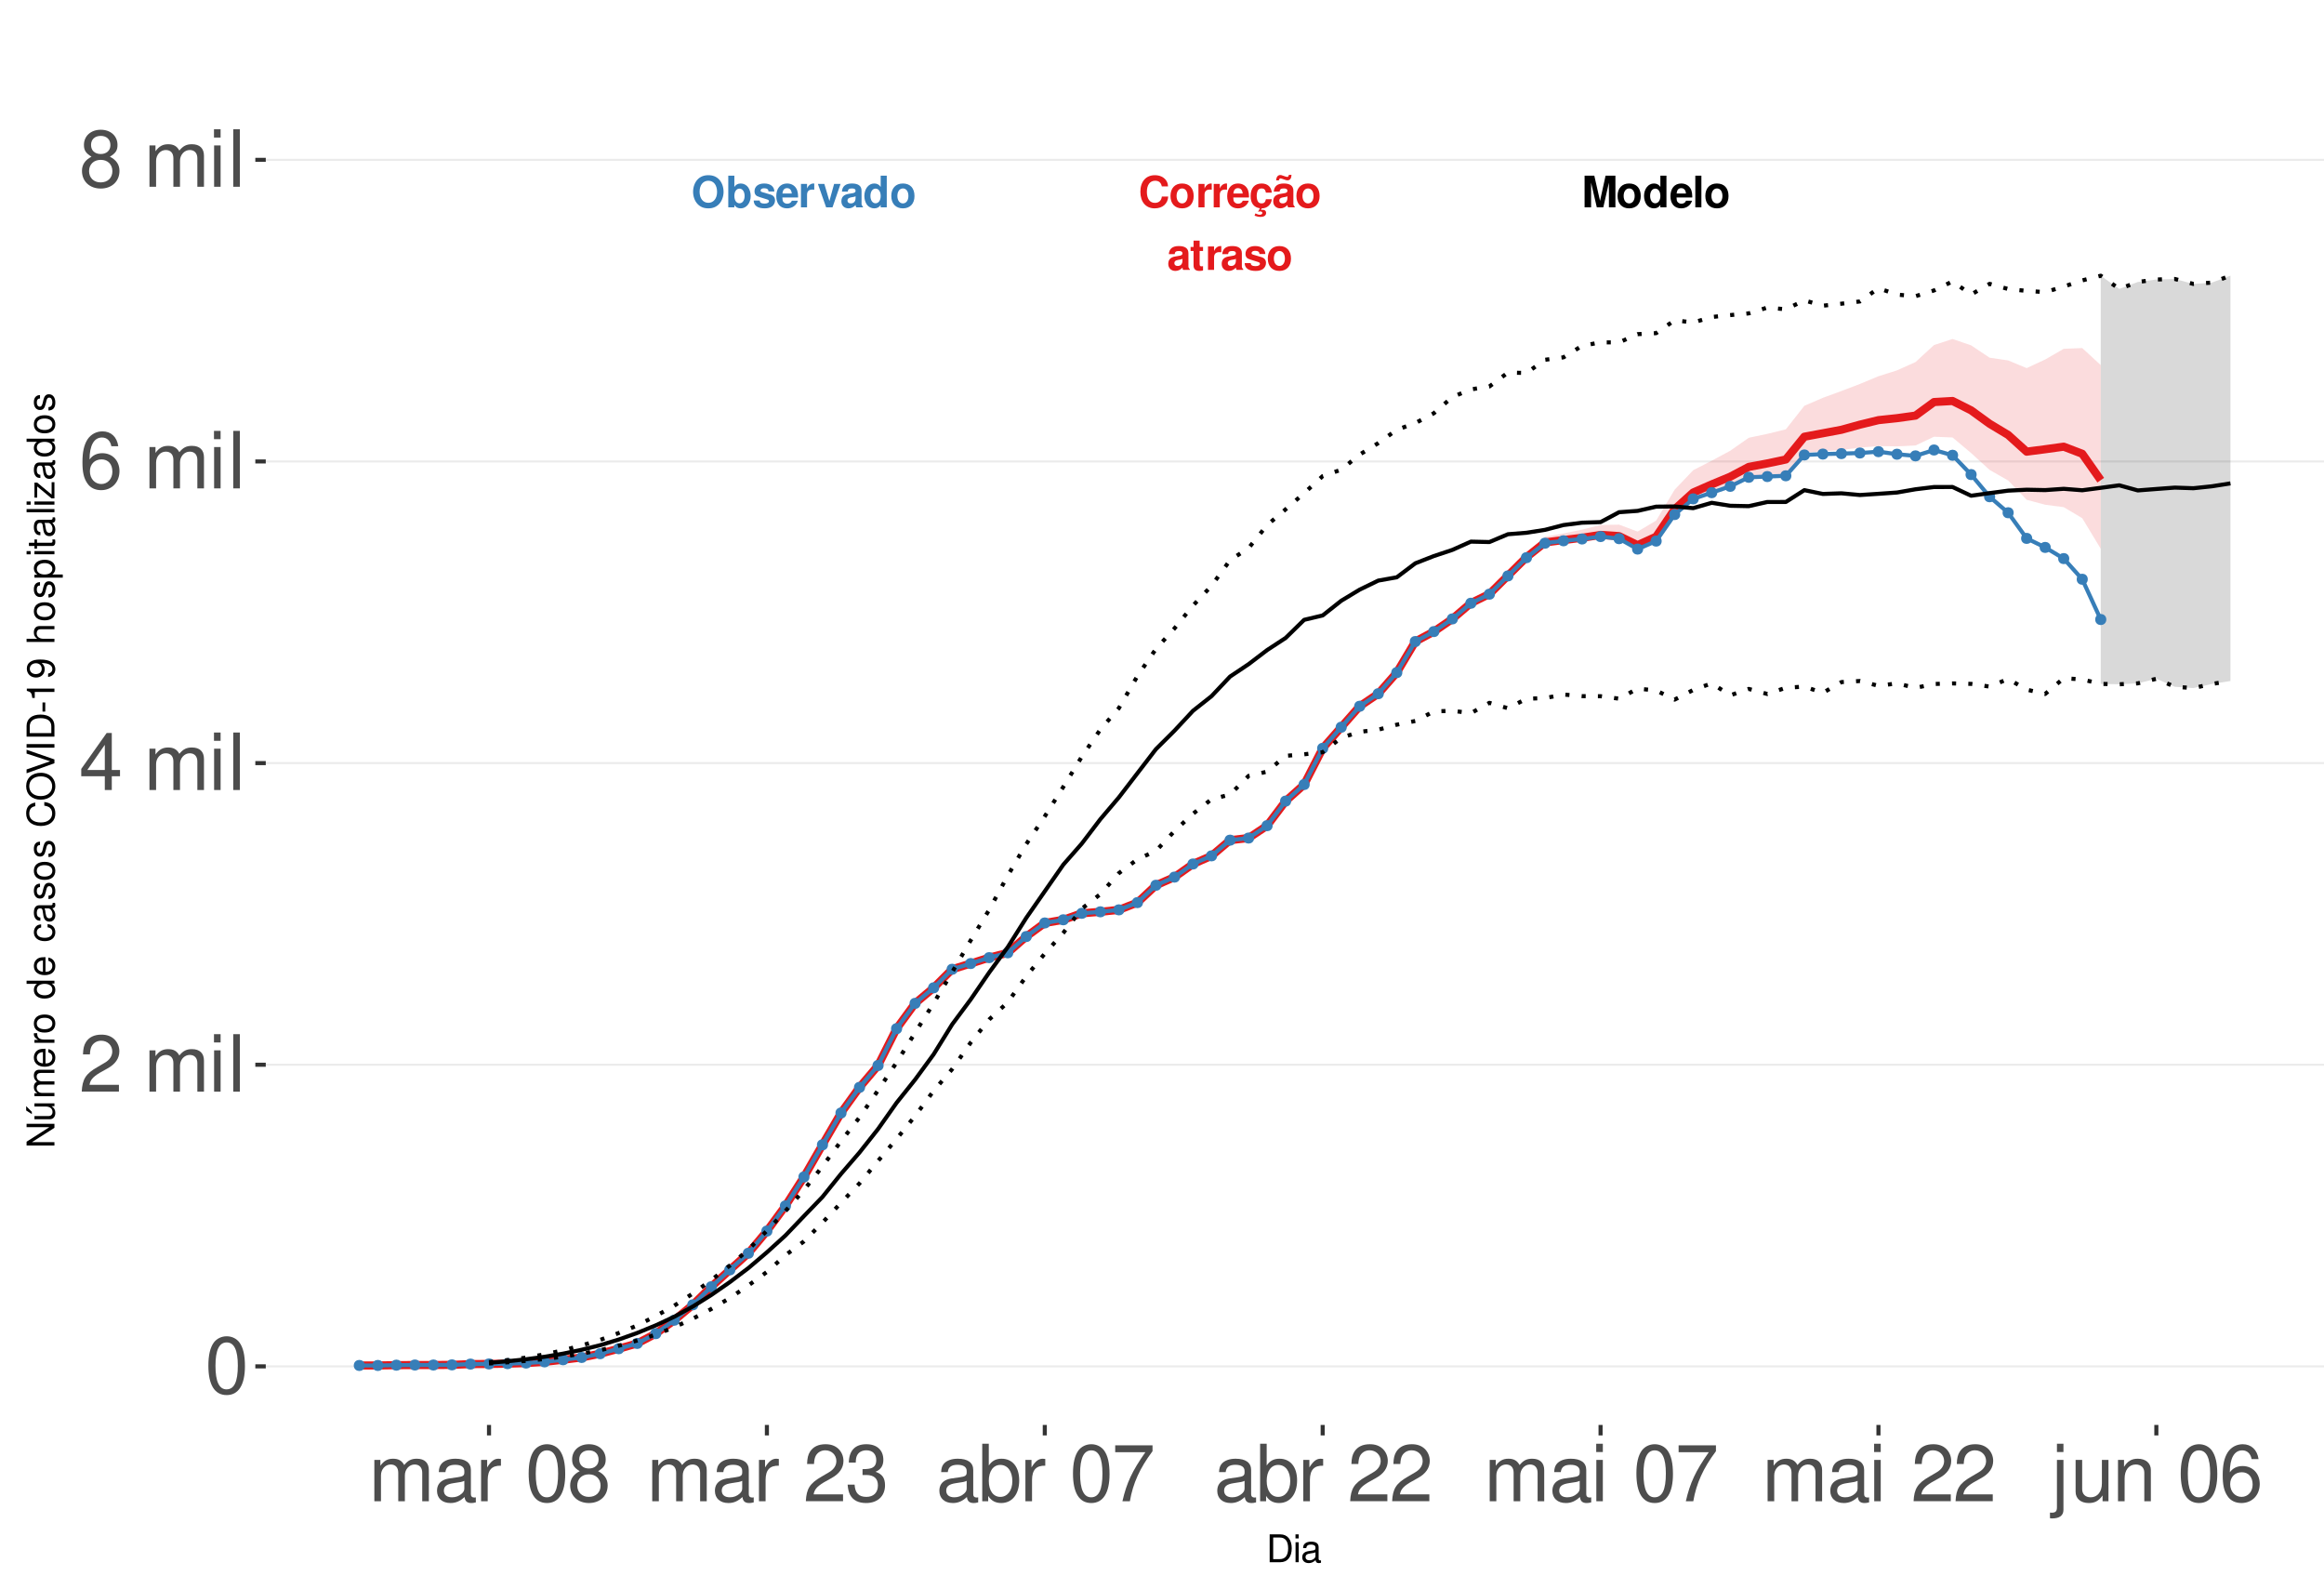 <?xml version="1.0" encoding="UTF-8"?>
<svg xmlns="http://www.w3.org/2000/svg" xmlns:xlink="http://www.w3.org/1999/xlink" width="609pt" height="413pt" viewBox="0 0 609 413" version="1.1">
<defs>
<g>
<symbol overflow="visible" id="glyph0-0">
<path style="stroke:none;" d=""/>
</symbol>
<symbol overflow="visible" id="glyph0-1">
<path style="stroke:none;" d="M 7.75 -5.484 C 7.703 -6.203 7.547 -6.656 7.203 -7.125 C 6.562 -7.969 5.547 -8.422 4.297 -8.422 C 1.953 -8.422 0.5 -6.75 0.5 -4.078 C 0.5 -1.406 1.938 0.266 4.25 0.266 C 6.328 0.266 7.688 -0.938 7.797 -2.828 L 6.125 -2.828 C 6.016 -1.781 5.359 -1.172 4.297 -1.172 C 2.984 -1.172 2.203 -2.234 2.203 -4.047 C 2.203 -5.875 3.016 -6.969 4.359 -6.969 C 5.344 -6.969 5.906 -6.5 6.125 -5.484 Z M 7.75 -5.484 "/>
</symbol>
<symbol overflow="visible" id="glyph0-2">
<path style="stroke:none;" d="M 3.422 -6.25 C 1.547 -6.25 0.391 -5 0.391 -2.984 C 0.391 -0.969 1.547 0.266 3.438 0.266 C 5.312 0.266 6.469 -0.969 6.469 -2.953 C 6.469 -5.031 5.344 -6.25 3.422 -6.25 Z M 3.438 -4.953 C 4.312 -4.953 4.875 -4.172 4.875 -2.969 C 4.875 -1.812 4.281 -1.031 3.438 -1.031 C 2.578 -1.031 1.984 -1.812 1.984 -2.984 C 1.984 -4.172 2.578 -4.953 3.438 -4.953 Z M 3.438 -4.953 "/>
</symbol>
<symbol overflow="visible" id="glyph0-3">
<path style="stroke:none;" d="M 0.719 -6.141 L 0.719 0 L 2.312 0 L 2.312 -3.266 C 2.312 -4.203 2.781 -4.656 3.703 -4.656 C 3.875 -4.656 4 -4.656 4.203 -4.625 L 4.203 -6.234 C 4.125 -6.25 4.078 -6.25 4.016 -6.25 C 3.281 -6.25 2.656 -5.766 2.312 -4.938 L 2.312 -6.141 Z M 0.719 -6.141 "/>
</symbol>
<symbol overflow="visible" id="glyph0-4">
<path style="stroke:none;" d="M 5.953 -2.578 C 5.969 -2.703 5.969 -2.766 5.969 -2.844 C 5.969 -3.453 5.875 -4.031 5.734 -4.453 C 5.328 -5.578 4.328 -6.25 3.094 -6.25 C 1.328 -6.25 0.25 -4.969 0.25 -2.906 C 0.25 -0.938 1.312 0.266 3.062 0.266 C 4.438 0.266 5.547 -0.516 5.906 -1.734 L 4.328 -1.734 C 4.141 -1.234 3.703 -0.953 3.109 -0.953 C 2.656 -0.953 2.297 -1.156 2.062 -1.484 C 1.922 -1.719 1.859 -1.984 1.844 -2.578 Z M 1.859 -3.625 C 1.969 -4.578 2.359 -5.031 3.078 -5.031 C 3.797 -5.031 4.234 -4.531 4.312 -3.625 Z M 1.859 -3.625 "/>
</symbol>
<symbol overflow="visible" id="glyph0-5">
<path style="stroke:none;" d="M 3.312 0.266 C 4.734 0.266 5.812 -0.703 5.938 -2.125 L 4.406 -2.125 C 4.219 -1.328 3.906 -1.031 3.281 -1.031 C 2.938 -1.031 2.594 -1.156 2.406 -1.391 C 2.141 -1.719 1.984 -2.312 1.984 -2.953 C 1.984 -3.531 2.094 -4.078 2.281 -4.438 C 2.469 -4.781 2.828 -4.953 3.281 -4.953 C 3.922 -4.953 4.234 -4.656 4.406 -3.844 L 5.938 -3.844 C 5.828 -5.344 4.828 -6.25 3.281 -6.25 C 1.438 -6.25 0.391 -5.047 0.391 -2.953 C 0.391 -1.078 1.25 0.031 2.828 0.234 L 2.328 1.203 C 2.547 1.109 2.672 1.062 2.891 1.062 C 3.234 1.062 3.469 1.234 3.469 1.469 C 3.469 1.734 3.188 1.938 2.828 1.938 C 2.5 1.938 2.203 1.859 1.641 1.594 L 1.422 2.188 C 2.125 2.438 2.484 2.5 2.984 2.5 C 3.938 2.5 4.453 2.125 4.453 1.438 C 4.453 0.938 4.125 0.641 3.578 0.641 C 3.406 0.641 3.266 0.656 3.109 0.719 Z M 3.312 0.266 "/>
</symbol>
<symbol overflow="visible" id="glyph0-6">
<path style="stroke:none;" d="M 5.953 -0.188 C 5.688 -0.453 5.594 -0.641 5.594 -0.938 L 5.594 -4.359 C 5.594 -5.609 4.75 -6.25 3.078 -6.25 C 1.422 -6.25 0.562 -5.547 0.453 -4.125 L 1.984 -4.125 C 2.062 -4.75 2.328 -4.953 3.109 -4.953 C 3.734 -4.953 4.031 -4.75 4.031 -4.344 C 4.031 -4.141 3.938 -3.969 3.766 -3.875 C 3.547 -3.75 3.547 -3.75 2.766 -3.625 L 2.125 -3.516 C 0.906 -3.312 0.312 -2.688 0.312 -1.578 C 0.312 -0.484 1.062 0.266 2.188 0.266 C 2.859 0.266 3.484 -0.016 4.047 -0.609 C 4.047 -0.297 4.078 -0.188 4.234 0 L 5.953 0 Z M 4.031 -2.469 C 4.031 -1.547 3.578 -1.031 2.781 -1.031 C 2.234 -1.031 1.906 -1.312 1.906 -1.766 C 1.906 -2.234 2.156 -2.469 2.828 -2.609 L 3.359 -2.703 C 3.781 -2.781 3.859 -2.812 4.031 -2.906 Z M 4.406 -8.516 C 4.359 -8.156 4.219 -7.969 3.984 -7.969 C 3.906 -7.969 3.672 -8.016 3.609 -8.047 L 2.781 -8.328 C 2.375 -8.469 2.359 -8.469 2.156 -8.469 C 1.531 -8.469 1.125 -7.953 1.078 -7.062 L 1.797 -7.062 C 1.859 -7.422 1.984 -7.578 2.25 -7.578 C 2.359 -7.578 2.469 -7.547 2.594 -7.5 L 3.406 -7.219 C 3.641 -7.125 3.859 -7.078 4.031 -7.078 C 4.703 -7.078 5.062 -7.547 5.109 -8.516 Z M 4.406 -8.516 "/>
</symbol>
<symbol overflow="visible" id="glyph0-7">
<path style="stroke:none;" d="M 5.953 -0.188 C 5.688 -0.453 5.594 -0.641 5.594 -0.938 L 5.594 -4.359 C 5.594 -5.609 4.75 -6.25 3.078 -6.25 C 1.422 -6.25 0.562 -5.547 0.453 -4.125 L 1.984 -4.125 C 2.062 -4.75 2.328 -4.953 3.109 -4.953 C 3.734 -4.953 4.031 -4.75 4.031 -4.344 C 4.031 -4.141 3.938 -3.969 3.766 -3.875 C 3.547 -3.75 3.547 -3.75 2.766 -3.625 L 2.125 -3.516 C 0.906 -3.312 0.312 -2.688 0.312 -1.578 C 0.312 -0.484 1.062 0.266 2.188 0.266 C 2.859 0.266 3.484 -0.016 4.047 -0.609 C 4.047 -0.297 4.078 -0.188 4.234 0 L 5.953 0 Z M 4.031 -2.469 C 4.031 -1.547 3.578 -1.031 2.781 -1.031 C 2.234 -1.031 1.906 -1.312 1.906 -1.766 C 1.906 -2.234 2.156 -2.469 2.828 -2.609 L 3.359 -2.703 C 3.781 -2.781 3.859 -2.812 4.031 -2.906 Z M 4.031 -2.469 "/>
</symbol>
<symbol overflow="visible" id="glyph0-8">
<path style="stroke:none;" d="M 3.422 -6.016 L 2.531 -6.016 L 2.531 -7.672 L 0.938 -7.672 L 0.938 -6.016 L 0.156 -6.016 L 0.156 -4.953 L 0.938 -4.953 L 0.938 -1.188 C 0.938 -0.219 1.453 0.266 2.5 0.266 C 2.859 0.266 3.125 0.234 3.422 0.141 L 3.422 -0.984 C 3.266 -0.953 3.188 -0.938 3.062 -0.938 C 2.641 -0.938 2.531 -1.062 2.531 -1.609 L 2.531 -4.953 L 3.422 -4.953 Z M 3.422 -6.016 "/>
</symbol>
<symbol overflow="visible" id="glyph0-9">
<path style="stroke:none;" d="M 5.75 -4.156 C 5.719 -5.453 4.719 -6.25 3.078 -6.25 C 1.516 -6.25 0.547 -5.453 0.547 -4.203 C 0.547 -3.781 0.672 -3.438 0.891 -3.203 C 1.109 -2.984 1.297 -2.875 1.891 -2.688 L 3.781 -2.094 C 4.188 -1.969 4.328 -1.844 4.328 -1.594 C 4.328 -1.219 3.875 -0.984 3.141 -0.984 C 2.719 -0.984 2.406 -1.062 2.203 -1.203 C 2.031 -1.328 1.953 -1.453 1.891 -1.781 L 0.328 -1.781 C 0.375 -0.438 1.359 0.266 3.234 0.266 C 4.078 0.266 4.734 0.078 5.188 -0.281 C 5.641 -0.641 5.922 -1.219 5.922 -1.812 C 5.922 -2.609 5.516 -3.125 4.703 -3.359 L 2.703 -3.953 C 2.25 -4.078 2.141 -4.172 2.141 -4.422 C 2.141 -4.766 2.5 -5 3.062 -5 C 3.828 -5 4.203 -4.719 4.203 -4.156 Z M 5.75 -4.156 "/>
</symbol>
<symbol overflow="visible" id="glyph0-10">
<path style="stroke:none;" d="M 2.453 -6.469 L 3.953 0 L 5.656 0 L 7.125 -6.469 L 7.125 0 L 8.828 0 L 8.828 -8.297 L 6.25 -8.297 L 4.797 -1.688 L 3.297 -8.297 L 0.75 -8.297 L 0.75 0 L 2.453 0 Z M 2.453 -6.469 "/>
</symbol>
<symbol overflow="visible" id="glyph0-11">
<path style="stroke:none;" d="M 4.609 0 L 6.203 0 L 6.203 -8.297 L 4.609 -8.297 L 4.609 -5.344 C 4.203 -5.953 3.688 -6.25 2.906 -6.25 C 1.438 -6.25 0.328 -4.828 0.328 -2.984 C 0.328 -2.156 0.578 -1.312 0.984 -0.719 C 1.406 -0.109 2.156 0.266 2.906 0.266 C 3.688 0.266 4.203 -0.016 4.609 -0.625 Z M 3.266 -4.906 C 4.078 -4.906 4.609 -4.141 4.609 -2.953 C 4.609 -1.844 4.062 -1.062 3.266 -1.062 C 2.469 -1.062 1.922 -1.859 1.922 -2.984 C 1.922 -4.125 2.469 -4.906 3.266 -4.906 Z M 3.266 -4.906 "/>
</symbol>
<symbol overflow="visible" id="glyph0-12">
<path style="stroke:none;" d="M 2.359 -8.297 L 0.766 -8.297 L 0.766 0 L 2.359 0 Z M 2.359 -8.297 "/>
</symbol>
<symbol overflow="visible" id="glyph0-13">
<path style="stroke:none;" d="M 4.438 -8.422 C 3.281 -8.422 2.328 -8.047 1.609 -7.281 C 0.875 -6.484 0.453 -5.328 0.453 -4.078 C 0.453 -2.844 0.875 -1.672 1.609 -0.891 C 2.328 -0.109 3.266 0.266 4.453 0.266 C 5.625 0.266 6.562 -0.109 7.281 -0.891 C 8 -1.656 8.438 -2.859 8.438 -4.031 C 8.438 -5.328 8.016 -6.5 7.281 -7.281 C 6.547 -8.062 5.641 -8.422 4.438 -8.422 Z M 4.453 -6.969 C 5.844 -6.969 6.734 -5.828 6.734 -4.031 C 6.734 -2.328 5.812 -1.188 4.453 -1.188 C 3.062 -1.188 2.156 -2.328 2.156 -4.078 C 2.156 -5.828 3.062 -6.969 4.453 -6.969 Z M 4.453 -6.969 "/>
</symbol>
<symbol overflow="visible" id="glyph0-14">
<path style="stroke:none;" d="M 0.672 -8.297 L 0.672 0 L 2.266 0 L 2.266 -0.625 C 2.656 -0.016 3.188 0.266 3.953 0.266 C 5.422 0.266 6.547 -1.141 6.547 -2.984 C 6.547 -3.828 6.297 -4.656 5.875 -5.25 C 5.453 -5.859 4.703 -6.25 3.953 -6.25 C 3.188 -6.25 2.656 -5.953 2.266 -5.344 L 2.266 -8.297 Z M 3.609 -4.906 C 4.391 -4.906 4.953 -4.125 4.953 -2.984 C 4.953 -1.859 4.406 -1.062 3.609 -1.062 C 2.797 -1.062 2.266 -1.828 2.266 -3.016 C 2.266 -4.141 2.812 -4.906 3.609 -4.906 Z M 3.609 -4.906 "/>
</symbol>
<symbol overflow="visible" id="glyph0-15">
<path style="stroke:none;" d="M 3.984 0 L 6.094 -6.141 L 4.406 -6.141 L 3.172 -1.656 L 1.844 -6.141 L 0.156 -6.141 L 2.312 0 Z M 3.984 0 "/>
</symbol>
<symbol overflow="visible" id="glyph1-0">
<path style="stroke:none;" d=""/>
</symbol>
<symbol overflow="visible" id="glyph1-1">
<path style="stroke:none;" d="M 5.688 -14.938 C 4.312 -14.938 3.078 -14.312 2.312 -13.297 C 1.359 -11.984 0.891 -10 0.891 -7.234 C 0.891 -2.188 2.547 0.469 5.688 0.469 C 8.781 0.469 10.469 -2.188 10.469 -7.109 C 10.469 -10 10.016 -11.938 9.047 -13.297 C 8.281 -14.328 7.062 -14.938 5.688 -14.938 Z M 5.688 -13.328 C 7.641 -13.328 8.609 -11.312 8.609 -7.266 C 8.609 -3.016 7.656 -1.031 5.641 -1.031 C 3.719 -1.031 2.75 -3.094 2.75 -7.203 C 2.75 -11.312 3.719 -13.328 5.688 -13.328 Z M 5.688 -13.328 "/>
</symbol>
<symbol overflow="visible" id="glyph1-2">
<path style="stroke:none;" d="M 10.453 -1.797 L 2.75 -1.797 C 2.938 -3.031 3.594 -3.828 5.391 -4.922 L 7.453 -6.078 C 9.5 -7.203 10.562 -8.734 10.562 -10.578 C 10.562 -11.812 10.062 -12.969 9.188 -13.781 C 8.328 -14.562 7.25 -14.938 5.859 -14.938 C 4 -14.938 2.625 -14.281 1.812 -13 C 1.297 -12.203 1.078 -11.281 1.031 -9.766 L 2.844 -9.766 C 2.906 -10.781 3.031 -11.375 3.281 -11.875 C 3.766 -12.781 4.703 -13.344 5.797 -13.344 C 7.453 -13.344 8.703 -12.141 8.703 -10.531 C 8.703 -9.344 8.016 -8.297 6.719 -7.562 L 4.812 -6.438 C 1.75 -4.688 0.875 -3.281 0.703 -0.016 L 10.453 -0.016 Z M 10.453 -1.797 "/>
</symbol>
<symbol overflow="visible" id="glyph1-3">
<path style="stroke:none;" d=""/>
</symbol>
<symbol overflow="visible" id="glyph1-4">
<path style="stroke:none;" d="M 1.453 -10.828 L 1.453 0 L 3.188 0 L 3.188 -6.797 C 3.188 -8.359 4.312 -9.625 5.719 -9.625 C 7 -9.625 7.719 -8.844 7.719 -7.453 L 7.719 0 L 9.453 0 L 9.453 -6.797 C 9.453 -8.359 10.594 -9.625 12 -9.625 C 13.266 -9.625 14 -8.812 14 -7.453 L 14 0 L 15.734 0 L 15.734 -8.125 C 15.734 -10.062 14.625 -11.141 12.594 -11.141 C 11.156 -11.141 10.281 -10.703 9.281 -9.484 C 8.641 -10.641 7.766 -11.141 6.359 -11.141 C 4.922 -11.141 3.953 -10.594 3.031 -9.297 L 3.031 -10.828 Z M 1.453 -10.828 "/>
</symbol>
<symbol overflow="visible" id="glyph1-5">
<path style="stroke:none;" d="M 3.094 -10.828 L 1.391 -10.828 L 1.391 0 L 3.094 0 Z M 3.094 -15.062 L 1.359 -15.062 L 1.359 -12.891 L 3.094 -12.891 Z M 3.094 -15.062 "/>
</symbol>
<symbol overflow="visible" id="glyph1-6">
<path style="stroke:none;" d="M 3.141 -15.062 L 1.406 -15.062 L 1.406 0 L 3.141 0 Z M 3.141 -15.062 "/>
</symbol>
<symbol overflow="visible" id="glyph1-7">
<path style="stroke:none;" d="M 6.75 -3.609 L 6.75 0 L 8.578 0 L 8.578 -3.609 L 10.734 -3.609 L 10.734 -5.25 L 8.578 -5.25 L 8.578 -14.938 L 7.234 -14.938 L 0.578 -5.531 L 0.578 -3.609 Z M 6.75 -5.25 L 2.172 -5.25 L 6.75 -11.844 Z M 6.75 -5.25 "/>
</symbol>
<symbol overflow="visible" id="glyph1-8">
<path style="stroke:none;" d="M 10.281 -11.047 C 9.938 -13.484 8.359 -14.938 6.141 -14.938 C 4.531 -14.938 3.078 -14.156 2.203 -12.812 C 1.281 -11.344 0.891 -9.516 0.891 -6.812 C 0.891 -4.297 1.234 -2.703 2.125 -1.391 C 2.906 -0.172 4.188 0.469 5.797 0.469 C 8.594 0.469 10.594 -1.609 10.594 -4.531 C 10.594 -7.266 8.734 -9.219 6.109 -9.219 C 4.672 -9.219 3.531 -8.672 2.75 -7.578 C 2.766 -11.281 3.922 -13.328 6.016 -13.328 C 7.297 -13.328 8.188 -12.5 8.469 -11.047 Z M 5.891 -7.594 C 7.641 -7.594 8.734 -6.359 8.734 -4.375 C 8.734 -2.5 7.5 -1.141 5.828 -1.141 C 4.125 -1.141 2.844 -2.562 2.844 -4.469 C 2.844 -6.328 4.094 -7.594 5.891 -7.594 Z M 5.891 -7.594 "/>
</symbol>
<symbol overflow="visible" id="glyph1-9">
<path style="stroke:none;" d="M 8.078 -7.875 C 9.609 -8.797 10.078 -9.547 10.078 -10.953 C 10.078 -13.297 8.281 -14.938 5.688 -14.938 C 3.094 -14.938 1.281 -13.297 1.281 -10.969 C 1.281 -9.547 1.75 -8.812 3.266 -7.875 C 1.594 -7.016 0.766 -5.797 0.766 -4.156 C 0.766 -1.422 2.766 0.469 5.688 0.469 C 8.578 0.469 10.594 -1.422 10.594 -4.156 C 10.594 -5.797 9.766 -7.016 8.078 -7.875 Z M 5.688 -13.328 C 7.234 -13.328 8.219 -12.391 8.219 -10.906 C 8.219 -9.5 7.203 -8.578 5.688 -8.578 C 4.125 -8.578 3.141 -9.5 3.141 -10.953 C 3.141 -12.391 4.125 -13.328 5.688 -13.328 Z M 5.688 -7.047 C 7.5 -7.047 8.734 -5.844 8.734 -4.109 C 8.734 -2.312 7.516 -1.141 5.641 -1.141 C 3.859 -1.141 2.625 -2.359 2.625 -4.094 C 2.625 -5.859 3.844 -7.047 5.688 -7.047 Z M 5.688 -7.047 "/>
</symbol>
<symbol overflow="visible" id="glyph1-10">
<path style="stroke:none;" d="M 11.047 -1.016 C 10.859 -0.969 10.781 -0.969 10.672 -0.969 C 10.078 -0.969 9.75 -1.281 9.75 -1.812 L 9.75 -8.188 C 9.75 -10.094 8.344 -11.141 5.688 -11.141 C 4.094 -11.141 2.828 -10.672 2.094 -9.875 C 1.594 -9.312 1.391 -8.703 1.344 -7.625 L 3.078 -7.625 C 3.219 -8.938 4 -9.547 5.625 -9.547 C 7.188 -9.547 8.031 -8.969 8.031 -7.938 L 8.031 -7.484 C 8.016 -6.734 7.641 -6.469 6.234 -6.281 C 3.797 -5.969 3.422 -5.891 2.766 -5.625 C 1.516 -5.078 0.875 -4.125 0.875 -2.734 C 0.875 -0.766 2.234 0.469 4.422 0.469 C 5.781 0.469 6.875 0 8.094 -1.109 C 8.219 0 8.766 0.469 9.875 0.469 C 10.25 0.469 10.469 0.438 11.047 0.297 Z M 8.031 -3.406 C 8.031 -2.828 7.875 -2.484 7.359 -2 C 6.656 -1.359 5.797 -1.031 4.797 -1.031 C 3.453 -1.031 2.672 -1.672 2.672 -2.766 C 2.672 -3.906 3.406 -4.484 5.266 -4.75 C 7.109 -5 7.453 -5.078 8.031 -5.344 Z M 8.031 -3.406 "/>
</symbol>
<symbol overflow="visible" id="glyph1-11">
<path style="stroke:none;" d="M 1.422 -10.828 L 1.422 0 L 3.156 0 L 3.156 -5.625 C 3.188 -8.219 4.25 -9.375 6.625 -9.312 L 6.625 -11.078 C 6.344 -11.109 6.172 -11.141 5.969 -11.141 C 4.859 -11.141 4 -10.469 3.016 -8.859 L 3.016 -10.828 Z M 1.422 -10.828 "/>
</symbol>
<symbol overflow="visible" id="glyph1-12">
<path style="stroke:none;" d="M 4.562 -6.875 L 5.562 -6.875 C 7.547 -6.875 8.594 -5.953 8.594 -4.156 C 8.594 -2.266 7.453 -1.141 5.578 -1.141 C 3.578 -1.141 2.609 -2.141 2.484 -4.344 L 0.656 -4.344 C 0.75 -3.141 0.953 -2.359 1.297 -1.688 C 2.062 -0.25 3.484 0.469 5.5 0.469 C 8.516 0.469 10.453 -1.344 10.453 -4.172 C 10.453 -6.078 9.734 -7.109 7.969 -7.719 C 9.344 -8.281 10.016 -9.312 10.016 -10.828 C 10.016 -13.391 8.344 -14.938 5.562 -14.938 C 2.609 -14.938 1.031 -13.281 0.969 -10.125 L 2.781 -10.125 C 2.812 -11.031 2.891 -11.547 3.125 -12 C 3.531 -12.844 4.438 -13.344 5.578 -13.344 C 7.188 -13.344 8.156 -12.375 8.156 -10.766 C 8.156 -9.703 7.781 -9.062 6.984 -8.719 C 6.484 -8.516 5.828 -8.422 4.562 -8.406 Z M 4.562 -6.875 "/>
</symbol>
<symbol overflow="visible" id="glyph1-13">
<path style="stroke:none;" d="M 1.109 -15.062 L 1.109 0 L 2.672 0 L 2.672 -1.391 C 3.484 -0.125 4.578 0.469 6.094 0.469 C 8.938 0.469 10.797 -1.859 10.797 -5.453 C 10.797 -8.969 9.047 -11.141 6.172 -11.141 C 4.688 -11.141 3.641 -10.578 2.828 -9.359 L 2.828 -15.062 Z M 5.844 -9.516 C 7.766 -9.516 9 -7.844 9 -5.266 C 9 -2.812 7.719 -1.141 5.844 -1.141 C 4 -1.141 2.828 -2.781 2.828 -5.328 C 2.828 -7.875 4 -9.516 5.844 -9.516 Z M 5.844 -9.516 "/>
</symbol>
<symbol overflow="visible" id="glyph1-14">
<path style="stroke:none;" d="M 10.734 -14.641 L 0.953 -14.641 L 0.953 -12.844 L 8.859 -12.844 C 5.375 -7.875 3.953 -4.812 2.844 0 L 4.797 0 C 5.594 -4.688 7.438 -8.719 10.734 -13.109 Z M 10.734 -14.641 "/>
</symbol>
<symbol overflow="visible" id="glyph1-15">
<path style="stroke:none;" d="M 1.453 -10.828 L 1.453 1.562 C 1.453 2.641 1.109 3 0.047 3 C -0.078 3 -0.141 3 -0.375 2.969 L -0.375 4.438 C -0.172 4.484 -0.062 4.5 0.203 4.5 C 2.141 4.5 3.156 3.734 3.156 2.25 L 3.156 -10.828 Z M 3.156 -15.062 L 1.453 -15.062 L 1.453 -12.891 L 3.156 -12.891 Z M 3.156 -15.062 "/>
</symbol>
<symbol overflow="visible" id="glyph1-16">
<path style="stroke:none;" d="M 9.953 0 L 9.953 -10.828 L 8.234 -10.828 L 8.234 -4.688 C 8.234 -2.484 7.078 -1.031 5.281 -1.031 C 3.922 -1.031 3.062 -1.859 3.062 -3.156 L 3.062 -10.828 L 1.344 -10.828 L 1.344 -2.484 C 1.344 -0.688 2.688 0.469 4.797 0.469 C 6.375 0.469 7.391 -0.078 8.406 -1.516 L 8.406 0 Z M 9.953 0 "/>
</symbol>
<symbol overflow="visible" id="glyph1-17">
<path style="stroke:none;" d="M 1.453 -10.828 L 1.453 0 L 3.188 0 L 3.188 -5.969 C 3.188 -8.188 4.344 -9.625 6.109 -9.625 C 7.484 -9.625 8.344 -8.797 8.344 -7.5 L 8.344 0 L 10.062 0 L 10.062 -8.188 C 10.062 -9.984 8.719 -11.141 6.625 -11.141 C 5.016 -11.141 3.984 -10.516 3.031 -9 L 3.031 -10.828 Z M 1.453 -10.828 "/>
</symbol>
<symbol overflow="visible" id="glyph2-0">
<path style="stroke:none;" d=""/>
</symbol>
<symbol overflow="visible" id="glyph2-1">
<path style="stroke:none;" d="M 0.891 0 L 3.703 0 C 5.547 0 6.672 -1.375 6.672 -3.656 C 6.672 -5.906 5.547 -7.297 3.703 -7.297 L 0.891 -7.297 Z M 1.812 -0.812 L 1.812 -6.469 L 3.547 -6.469 C 4.984 -6.469 5.734 -5.5 5.734 -3.641 C 5.734 -1.797 4.984 -0.812 3.547 -0.812 Z M 1.812 -0.812 "/>
</symbol>
<symbol overflow="visible" id="glyph2-2">
<path style="stroke:none;" d="M 1.5 -5.234 L 0.672 -5.234 L 0.672 0 L 1.5 0 Z M 1.5 -7.297 L 0.656 -7.297 L 0.656 -6.234 L 1.5 -6.234 Z M 1.5 -7.297 "/>
</symbol>
<symbol overflow="visible" id="glyph2-3">
<path style="stroke:none;" d="M 5.344 -0.484 C 5.266 -0.469 5.219 -0.469 5.172 -0.469 C 4.875 -0.469 4.719 -0.625 4.719 -0.875 L 4.719 -3.953 C 4.719 -4.891 4.047 -5.391 2.75 -5.391 C 1.984 -5.391 1.375 -5.172 1.016 -4.781 C 0.766 -4.516 0.672 -4.203 0.656 -3.688 L 1.484 -3.688 C 1.562 -4.328 1.938 -4.625 2.719 -4.625 C 3.484 -4.625 3.891 -4.344 3.891 -3.844 L 3.891 -3.625 C 3.875 -3.266 3.703 -3.125 3.016 -3.047 C 1.844 -2.891 1.656 -2.844 1.344 -2.719 C 0.734 -2.453 0.422 -2 0.422 -1.312 C 0.422 -0.375 1.078 0.234 2.141 0.234 C 2.797 0.234 3.328 0 3.922 -0.547 C 3.984 0 4.234 0.234 4.781 0.234 C 4.953 0.234 5.062 0.203 5.344 0.141 Z M 3.891 -1.656 C 3.891 -1.375 3.812 -1.203 3.562 -0.969 C 3.219 -0.656 2.812 -0.5 2.312 -0.5 C 1.672 -0.5 1.297 -0.812 1.297 -1.344 C 1.297 -1.891 1.656 -2.172 2.547 -2.297 C 3.438 -2.422 3.609 -2.453 3.891 -2.594 Z M 3.891 -1.656 "/>
</symbol>
<symbol overflow="visible" id="glyph3-0">
<path style="stroke:none;" d=""/>
</symbol>
<symbol overflow="visible" id="glyph3-1">
<path style="stroke:none;" d="M -7.297 -6.453 L -7.297 -5.578 L -1.328 -5.578 L -7.297 -1.766 L -7.297 -0.766 L 0 -0.766 L 0 -1.641 L -5.906 -1.641 L 0 -5.406 L 0 -6.453 Z M -7.297 -6.453 "/>
</symbol>
<symbol overflow="visible" id="glyph3-2">
<path style="stroke:none;" d="M 0 -4.812 L -5.234 -4.812 L -5.234 -3.984 L -2.266 -3.984 C -1.203 -3.984 -0.5 -3.438 -0.5 -2.562 C -0.5 -1.906 -0.906 -1.484 -1.531 -1.484 L -5.234 -1.484 L -5.234 -0.656 L -1.203 -0.656 C -0.328 -0.656 0.234 -1.297 0.234 -2.312 C 0.234 -3.094 -0.047 -3.578 -0.734 -4.062 L 0 -4.062 Z M -7.406 -2.953 L -5.922 -2 L -5.922 -2.594 L -7.406 -4.094 Z M -7.406 -2.953 "/>
</symbol>
<symbol overflow="visible" id="glyph3-3">
<path style="stroke:none;" d="M -5.234 -0.703 L 0 -0.703 L 0 -1.547 L -3.297 -1.547 C -4.047 -1.547 -4.656 -2.094 -4.656 -2.766 C -4.656 -3.391 -4.281 -3.734 -3.609 -3.734 L 0 -3.734 L 0 -4.578 L -3.297 -4.578 C -4.047 -4.578 -4.656 -5.125 -4.656 -5.812 C -4.656 -6.422 -4.266 -6.781 -3.609 -6.781 L 0 -6.781 L 0 -7.625 L -3.938 -7.625 C -4.875 -7.625 -5.391 -7.078 -5.391 -6.094 C -5.391 -5.406 -5.188 -4.984 -4.594 -4.484 C -5.156 -4.188 -5.391 -3.766 -5.391 -3.078 C -5.391 -2.375 -5.125 -1.906 -4.5 -1.469 L -5.234 -1.469 Z M -5.234 -0.703 "/>
</symbol>
<symbol overflow="visible" id="glyph3-4">
<path style="stroke:none;" d="M -2.344 -5.125 C -3.141 -5.125 -3.625 -5.062 -4.016 -4.922 C -4.875 -4.578 -5.391 -3.781 -5.391 -2.797 C -5.391 -1.344 -4.281 -0.406 -2.547 -0.406 C -0.812 -0.406 0.234 -1.297 0.234 -2.781 C 0.234 -3.984 -0.453 -4.812 -1.594 -5.016 L -1.594 -4.188 C -0.906 -3.953 -0.547 -3.484 -0.547 -2.812 C -0.547 -2.281 -0.781 -1.828 -1.219 -1.547 C -1.516 -1.344 -1.812 -1.281 -2.344 -1.266 Z M -3.016 -1.297 C -3.984 -1.359 -4.625 -1.953 -4.625 -2.797 C -4.625 -3.641 -3.953 -4.234 -3.016 -4.234 Z M -3.016 -1.297 "/>
</symbol>
<symbol overflow="visible" id="glyph3-5">
<path style="stroke:none;" d="M -5.234 -0.688 L 0 -0.688 L 0 -1.531 L -2.719 -1.531 C -3.984 -1.547 -4.547 -2.062 -4.516 -3.203 L -5.359 -3.203 C -5.375 -3.062 -5.391 -2.984 -5.391 -2.891 C -5.391 -2.344 -5.062 -1.938 -4.297 -1.453 L -5.234 -1.453 Z M -5.234 -0.688 "/>
</symbol>
<symbol overflow="visible" id="glyph3-6">
<path style="stroke:none;" d="M -5.391 -2.719 C -5.391 -1.234 -4.344 -0.359 -2.578 -0.359 C -0.812 -0.359 0.234 -1.234 0.234 -2.734 C 0.234 -4.203 -0.812 -5.094 -2.547 -5.094 C -4.359 -5.094 -5.391 -4.234 -5.391 -2.719 Z M -4.625 -2.734 C -4.625 -3.672 -3.844 -4.234 -2.547 -4.234 C -1.312 -4.234 -0.547 -3.656 -0.547 -2.734 C -0.547 -1.797 -1.312 -1.234 -2.578 -1.234 C -3.844 -1.234 -4.625 -1.797 -4.625 -2.734 Z M -4.625 -2.734 "/>
</symbol>
<symbol overflow="visible" id="glyph3-7">
<path style="stroke:none;" d=""/>
</symbol>
<symbol overflow="visible" id="glyph3-8">
<path style="stroke:none;" d="M -7.297 -4.953 L -7.297 -4.125 L -4.578 -4.125 C -5.109 -3.766 -5.391 -3.203 -5.391 -2.516 C -5.391 -1.156 -4.297 -0.266 -2.625 -0.266 C -0.859 -0.266 0.234 -1.125 0.234 -2.547 C 0.234 -3.266 -0.047 -3.766 -0.688 -4.203 L 0 -4.203 L 0 -4.953 Z M -4.609 -2.656 C -4.609 -3.547 -3.812 -4.125 -2.562 -4.125 C -1.344 -4.125 -0.547 -3.547 -0.547 -2.656 C -0.547 -1.734 -1.359 -1.125 -2.578 -1.125 C -3.797 -1.125 -4.609 -1.734 -4.609 -2.656 Z M -4.609 -2.656 "/>
</symbol>
<symbol overflow="visible" id="glyph3-9">
<path style="stroke:none;" d="M -3.484 -4.703 C -3.984 -4.672 -4.312 -4.562 -4.609 -4.359 C -5.094 -4 -5.391 -3.375 -5.391 -2.641 C -5.391 -1.219 -4.266 -0.312 -2.531 -0.312 C -0.844 -0.312 0.234 -1.203 0.234 -2.625 C 0.234 -3.875 -0.516 -4.672 -1.797 -4.766 L -1.797 -3.938 C -0.953 -3.797 -0.547 -3.359 -0.547 -2.656 C -0.547 -1.734 -1.297 -1.188 -2.531 -1.188 C -3.844 -1.188 -4.625 -1.719 -4.625 -2.625 C -4.625 -3.328 -4.203 -3.766 -3.484 -3.875 Z M -3.484 -4.703 "/>
</symbol>
<symbol overflow="visible" id="glyph3-10">
<path style="stroke:none;" d="M -0.484 -5.344 C -0.469 -5.266 -0.469 -5.219 -0.469 -5.172 C -0.469 -4.875 -0.625 -4.719 -0.875 -4.719 L -3.953 -4.719 C -4.891 -4.719 -5.391 -4.047 -5.391 -2.75 C -5.391 -1.984 -5.172 -1.375 -4.781 -1.016 C -4.516 -0.766 -4.203 -0.672 -3.688 -0.656 L -3.688 -1.484 C -4.328 -1.562 -4.625 -1.938 -4.625 -2.719 C -4.625 -3.484 -4.344 -3.891 -3.844 -3.891 L -3.625 -3.891 C -3.266 -3.875 -3.125 -3.703 -3.047 -3.016 C -2.891 -1.844 -2.844 -1.656 -2.719 -1.344 C -2.453 -0.734 -2 -0.422 -1.312 -0.422 C -0.375 -0.422 0.234 -1.078 0.234 -2.141 C 0.234 -2.797 0 -3.328 -0.547 -3.922 C 0 -3.984 0.234 -4.234 0.234 -4.781 C 0.234 -4.953 0.203 -5.062 0.141 -5.344 Z M -1.656 -3.891 C -1.375 -3.891 -1.203 -3.812 -0.969 -3.562 C -0.656 -3.219 -0.5 -2.812 -0.5 -2.312 C -0.5 -1.672 -0.812 -1.297 -1.344 -1.297 C -1.891 -1.297 -2.172 -1.656 -2.297 -2.547 C -2.422 -3.438 -2.453 -3.609 -2.594 -3.891 Z M -1.656 -3.891 "/>
</symbol>
<symbol overflow="visible" id="glyph3-11">
<path style="stroke:none;" d="M -3.781 -4.375 C -4.812 -4.375 -5.391 -3.688 -5.391 -2.484 C -5.391 -1.266 -4.766 -0.469 -3.797 -0.469 C -2.969 -0.469 -2.578 -0.891 -2.281 -2.125 L -2.094 -2.906 C -1.953 -3.484 -1.734 -3.719 -1.375 -3.719 C -0.875 -3.719 -0.547 -3.234 -0.547 -2.5 C -0.547 -2.047 -0.672 -1.672 -0.891 -1.453 C -1.047 -1.328 -1.188 -1.266 -1.562 -1.219 L -1.562 -0.344 C -0.344 -0.375 0.234 -1.062 0.234 -2.438 C 0.234 -3.75 -0.422 -4.594 -1.438 -4.594 C -2.203 -4.594 -2.641 -4.156 -2.891 -3.109 L -3.078 -2.312 C -3.234 -1.625 -3.453 -1.344 -3.828 -1.344 C -4.312 -1.344 -4.625 -1.766 -4.625 -2.453 C -4.625 -3.125 -4.328 -3.484 -3.781 -3.5 Z M -3.781 -4.375 "/>
</symbol>
<symbol overflow="visible" id="glyph3-12">
<path style="stroke:none;" d="M -5.031 -6.625 C -6.625 -6.328 -7.406 -5.406 -7.406 -3.812 C -7.406 -2.828 -7.094 -2.047 -6.5 -1.5 C -5.781 -0.844 -4.734 -0.484 -3.562 -0.484 C -2.359 -0.484 -1.328 -0.844 -0.625 -1.531 C -0.047 -2.094 0.234 -2.812 0.234 -3.766 C 0.234 -5.547 -0.734 -6.547 -2.656 -6.766 L -2.656 -5.812 C -2.156 -5.734 -1.812 -5.625 -1.531 -5.484 C -0.938 -5.188 -0.594 -4.562 -0.594 -3.781 C -0.594 -2.328 -1.75 -1.406 -3.562 -1.406 C -5.438 -1.406 -6.594 -2.281 -6.594 -3.703 C -6.594 -4.297 -6.422 -4.844 -6.125 -5.141 C -5.875 -5.406 -5.578 -5.562 -5.031 -5.672 Z M -5.031 -6.625 "/>
</symbol>
<symbol overflow="visible" id="glyph3-13">
<path style="stroke:none;" d="M -7.406 -3.891 C -7.406 -1.797 -5.875 -0.375 -3.594 -0.375 C -1.297 -0.375 0.234 -1.797 0.234 -3.906 C 0.234 -4.797 -0.047 -5.562 -0.547 -6.156 C -1.203 -6.953 -2.344 -7.422 -3.531 -7.422 C -5.875 -7.422 -7.406 -6.031 -7.406 -3.891 Z M -6.594 -3.891 C -6.594 -5.469 -5.406 -6.484 -3.547 -6.484 C -1.797 -6.484 -0.594 -5.438 -0.594 -3.906 C -0.594 -2.344 -1.797 -1.312 -3.594 -1.312 C -5.391 -1.312 -6.594 -2.344 -6.594 -3.891 Z M -6.594 -3.891 "/>
</symbol>
<symbol overflow="visible" id="glyph3-14">
<path style="stroke:none;" d="M 0 -3.922 L -7.297 -6.453 L -7.297 -5.453 L -1.125 -3.438 L -7.297 -1.297 L -7.297 -0.297 L 0 -2.922 Z M 0 -3.922 "/>
</symbol>
<symbol overflow="visible" id="glyph3-15">
<path style="stroke:none;" d="M -7.297 -1.938 L -7.297 -1 L 0 -1 L 0 -1.938 Z M -7.297 -1.938 "/>
</symbol>
<symbol overflow="visible" id="glyph3-16">
<path style="stroke:none;" d="M 0 -0.891 L 0 -3.703 C 0 -5.547 -1.375 -6.672 -3.656 -6.672 C -5.906 -6.672 -7.297 -5.547 -7.297 -3.703 L -7.297 -0.891 Z M -0.812 -1.812 L -6.469 -1.812 L -6.469 -3.547 C -6.469 -4.984 -5.5 -5.734 -3.641 -5.734 C -1.797 -5.734 -0.812 -4.984 -0.812 -3.547 Z M -0.812 -1.812 "/>
</symbol>
<symbol overflow="visible" id="glyph3-17">
<path style="stroke:none;" d="M -3.125 -2.844 L -3.125 -0.453 L -2.406 -0.453 L -2.406 -2.844 Z M -3.125 -2.844 "/>
</symbol>
<symbol overflow="visible" id="glyph3-18">
<path style="stroke:none;" d="M -5.156 -2.594 L 0 -2.594 L 0 -3.469 L -7.234 -3.469 L -7.234 -2.891 C -6.125 -2.578 -5.969 -2.375 -5.797 -1.016 L -5.156 -1.016 Z M -5.156 -2.594 "/>
</symbol>
<symbol overflow="visible" id="glyph3-19">
<path style="stroke:none;" d="M -1.656 -0.531 C -0.469 -0.703 0.234 -1.453 0.234 -2.547 C 0.234 -3.328 -0.156 -4.031 -0.797 -4.453 C -1.516 -4.891 -2.391 -5.094 -3.703 -5.094 C -4.922 -5.094 -5.688 -4.906 -6.328 -4.484 C -6.922 -4.094 -7.234 -3.484 -7.234 -2.703 C -7.234 -1.344 -6.219 -0.375 -4.812 -0.375 C -3.484 -0.375 -2.547 -1.281 -2.547 -2.562 C -2.547 -3.234 -2.797 -3.734 -3.344 -4.188 C -1.547 -4.172 -0.547 -3.609 -0.547 -2.594 C -0.547 -1.984 -0.953 -1.547 -1.656 -1.406 Z M -6.453 -2.688 C -6.453 -3.516 -5.766 -4.125 -4.844 -4.125 C -3.953 -4.125 -3.328 -3.531 -3.328 -2.656 C -3.328 -1.812 -3.938 -1.281 -4.891 -1.281 C -5.797 -1.281 -6.453 -1.875 -6.453 -2.688 Z M -6.453 -2.688 "/>
</symbol>
<symbol overflow="visible" id="glyph3-20">
<path style="stroke:none;" d="M -7.297 -0.703 L 0 -0.703 L 0 -1.531 L -2.891 -1.531 C -3.953 -1.531 -4.656 -2.094 -4.656 -2.953 C -4.656 -3.234 -4.578 -3.484 -4.438 -3.688 C -4.25 -3.938 -4 -4.031 -3.625 -4.031 L 0 -4.031 L 0 -4.859 L -3.953 -4.859 C -4.844 -4.859 -5.391 -4.234 -5.391 -3.203 C -5.391 -2.469 -5.156 -2.016 -4.516 -1.531 L -7.297 -1.531 Z M -7.297 -0.703 "/>
</symbol>
<symbol overflow="visible" id="glyph3-21">
<path style="stroke:none;" d="M 2.188 -0.547 L 2.188 -1.375 L -0.547 -1.375 C -0.016 -1.812 0.234 -2.312 0.234 -2.984 C 0.234 -4.344 -0.859 -5.234 -2.531 -5.234 C -4.297 -5.234 -5.391 -4.375 -5.391 -2.984 C -5.391 -2.266 -5.062 -1.703 -4.453 -1.312 L -5.234 -1.312 L -5.234 -0.547 Z M -4.609 -2.844 C -4.609 -3.766 -3.797 -4.359 -2.547 -4.359 C -1.359 -4.359 -0.547 -3.75 -0.547 -2.844 C -0.547 -1.953 -1.344 -1.375 -2.578 -1.375 C -3.812 -1.375 -4.609 -1.953 -4.609 -2.844 Z M -4.609 -2.844 "/>
</symbol>
<symbol overflow="visible" id="glyph3-22">
<path style="stroke:none;" d="M -5.234 -1.5 L -5.234 -0.672 L 0 -0.672 L 0 -1.5 Z M -7.297 -1.5 L -7.297 -0.656 L -6.234 -0.656 L -6.234 -1.5 Z M -7.297 -1.5 "/>
</symbol>
<symbol overflow="visible" id="glyph3-23">
<path style="stroke:none;" d="M -5.234 -2.547 L -5.234 -1.688 L -6.688 -1.688 L -6.688 -0.844 L -5.234 -0.844 L -5.234 -0.141 L -4.562 -0.141 L -4.562 -0.844 L -0.594 -0.844 C -0.062 -0.844 0.234 -1.203 0.234 -1.859 C 0.234 -2.078 0.203 -2.266 0.156 -2.547 L -0.547 -2.547 C -0.516 -2.422 -0.5 -2.312 -0.5 -2.141 C -0.5 -1.781 -0.594 -1.688 -0.969 -1.688 L -4.562 -1.688 L -4.562 -2.547 Z M -5.234 -2.547 "/>
</symbol>
<symbol overflow="visible" id="glyph3-24">
<path style="stroke:none;" d="M -7.297 -1.516 L -7.297 -0.688 L 0 -0.688 L 0 -1.516 Z M -7.297 -1.516 "/>
</symbol>
<symbol overflow="visible" id="glyph3-25">
<path style="stroke:none;" d="M -5.234 -4.438 L -5.234 -0.516 L -4.516 -0.516 L -4.516 -3.438 L -0.75 -0.312 L 0 -0.312 L 0 -4.562 L -0.734 -4.562 L -0.734 -1.312 L -4.5 -4.438 Z M -5.234 -4.438 "/>
</symbol>
</g>
<clipPath id="clip1">
  <path d="M 69.645 30.441 L 609 30.441 L 609 373.328 L 69.645 373.328 Z M 69.645 30.441 "/>
</clipPath>
<clipPath id="clip2">
  <path d="M 69.645 357 L 609 357 L 609 359 L 69.645 359 Z M 69.645 357 "/>
</clipPath>
<clipPath id="clip3">
  <path d="M 69.645 278 L 609 278 L 609 280 L 69.645 280 Z M 69.645 278 "/>
</clipPath>
<clipPath id="clip4">
  <path d="M 69.645 199 L 609 199 L 609 201 L 69.645 201 Z M 69.645 199 "/>
</clipPath>
<clipPath id="clip5">
  <path d="M 69.645 120 L 609 120 L 609 122 L 69.645 122 Z M 69.645 120 "/>
</clipPath>
<clipPath id="clip6">
  <path d="M 69.645 41 L 609 41 L 609 43 L 69.645 43 Z M 69.645 41 "/>
</clipPath>
</defs>
<g id="surface412">
<rect x="0" y="0" width="609" height="413" style="fill:rgb(100%,100%,100%);fill-opacity:1;stroke:none;"/>
<rect x="0" y="0" width="609" height="413" style="fill:rgb(100%,100%,100%);fill-opacity:1;stroke:none;"/>
<path style="fill:none;stroke-width:1.067;stroke-linecap:round;stroke-linejoin:round;stroke:rgb(100%,100%,100%);stroke-opacity:1;stroke-miterlimit:10;" d="M 0 413 L 609 413 L 609 0 L 0 0 Z M 0 413 "/>
<g clip-path="url(#clip1)" clip-rule="nonzero">
<path style=" stroke:none;fill-rule:nonzero;fill:rgb(100%,100%,100%);fill-opacity:1;" d="M 69.645 373.328 L 609 373.328 L 609 30.441 L 69.645 30.441 Z M 69.645 373.328 "/>
</g>
<g clip-path="url(#clip2)" clip-rule="nonzero">
<path style="fill:none;stroke-width:0.533;stroke-linecap:butt;stroke-linejoin:round;stroke:rgb(92.157%,92.157%,92.157%);stroke-opacity:1;stroke-miterlimit:10;" d="M 69.645 357.98 L 609 357.98 "/>
</g>
<g clip-path="url(#clip3)" clip-rule="nonzero">
<path style="fill:none;stroke-width:0.533;stroke-linecap:butt;stroke-linejoin:round;stroke:rgb(92.157%,92.157%,92.157%);stroke-opacity:1;stroke-miterlimit:10;" d="M 69.645 278.953 L 609 278.953 "/>
</g>
<g clip-path="url(#clip4)" clip-rule="nonzero">
<path style="fill:none;stroke-width:0.533;stroke-linecap:butt;stroke-linejoin:round;stroke:rgb(92.157%,92.157%,92.157%);stroke-opacity:1;stroke-miterlimit:10;" d="M 69.645 199.926 L 609 199.926 "/>
</g>
<g clip-path="url(#clip5)" clip-rule="nonzero">
<path style="fill:none;stroke-width:0.533;stroke-linecap:butt;stroke-linejoin:round;stroke:rgb(92.157%,92.157%,92.157%);stroke-opacity:1;stroke-miterlimit:10;" d="M 69.645 120.898 L 609 120.898 "/>
</g>
<g clip-path="url(#clip6)" clip-rule="nonzero">
<path style="fill:none;stroke-width:0.533;stroke-linecap:butt;stroke-linejoin:round;stroke:rgb(92.157%,92.157%,92.157%);stroke-opacity:1;stroke-miterlimit:10;" d="M 69.645 41.875 L 609 41.875 "/>
</g>
<path style=" stroke:none;fill-rule:nonzero;fill:rgb(0%,0%,0%);fill-opacity:0.149;" d="M 550.5 72.242 L 555.355 75.695 L 560.211 73.879 L 565.066 73.23 L 569.918 73.09 L 574.773 74.387 L 579.629 74.039 L 584.484 72.219 L 584.484 178.414 L 579.629 179.191 L 574.773 180.27 L 569.918 179.93 L 565.066 177.832 L 560.211 179.035 L 555.355 179.277 L 550.5 179.176 Z M 550.5 72.242 "/>
<path style=" stroke:none;fill-rule:nonzero;fill:rgb(89.412%,10.196%,10.98%);fill-opacity:0.149;" d="M 94.16 357.742 L 99.016 357.742 L 103.871 357.664 L 108.727 357.625 L 113.578 357.625 L 118.434 357.586 L 123.289 357.387 L 128.145 357.348 L 133 357.27 L 137.852 357.109 L 142.707 356.793 L 147.562 356.242 L 152.418 355.648 L 157.273 354.66 L 162.125 353.355 L 166.98 351.973 L 171.836 349.406 L 176.691 345.891 L 181.547 341.859 L 186.398 337.117 L 191.254 332.691 L 196.109 328.344 L 200.965 322.535 L 205.82 315.938 L 210.672 308.352 L 215.527 299.934 L 220.383 291.598 L 225.238 284.879 L 230.094 279.152 L 234.945 269.508 L 239.801 262.871 L 244.656 258.801 L 249.512 253.941 L 254.367 252.441 L 259.219 250.898 L 264.074 249.633 L 268.93 245.367 L 273.785 241.812 L 278.641 240.98 L 283.492 239.281 L 288.348 238.887 L 293.203 238.375 L 298.059 236.477 L 302.914 231.934 L 307.766 229.797 L 312.621 226.359 L 317.477 224.227 L 322.332 220.117 L 327.188 219.566 L 332.039 216.324 L 336.895 209.883 L 341.75 205.539 L 346.605 196.055 L 351.461 190.523 L 356.312 185.031 L 361.168 181.75 L 366.023 176.219 L 370.879 168.078 L 375.734 165.473 L 380.586 162.035 L 385.441 157.805 L 390.297 155.117 L 395.152 150.02 L 400.008 145.043 L 404.859 140.617 L 409.715 139.746 L 414.57 138.762 L 419.426 137.535 L 424.281 137.457 L 429.133 139.273 L 433.988 136.391 L 438.844 128.289 L 443.699 123.191 L 448.555 120.703 L 453.406 118.094 L 458.262 114.695 L 463.117 113.668 L 467.973 112.484 L 472.828 106.32 L 477.68 104.227 L 482.535 102.445 L 487.391 100.59 L 492.246 98.574 L 497.102 97.035 L 501.953 94.859 L 506.809 90.395 L 511.664 88.816 L 516.52 90.473 L 521.371 93.715 L 526.227 94.426 L 531.082 96.441 L 535.938 94.188 L 540.793 91.383 L 545.645 91.188 L 550.5 95.652 L 550.5 143.777 L 545.645 135.758 L 540.793 132.871 L 535.938 132.238 L 531.082 130.938 L 526.227 125.879 L 521.371 123.113 L 516.52 118.688 L 511.664 114.617 L 506.809 114.418 L 501.953 116.711 L 497.102 116.949 L 492.246 116.871 L 487.391 117.266 L 482.535 117.898 L 477.68 118.215 L 472.828 118.648 L 467.973 124.258 L 463.117 124.691 L 458.262 124.93 L 453.406 127.301 L 448.555 129.078 L 443.699 130.699 L 438.844 134.809 L 433.988 141.762 L 429.133 143.855 L 424.281 141.129 L 419.426 140.578 L 414.57 141.211 L 409.715 141.684 L 404.859 142.316 L 400.008 146.109 L 390.297 155.672 L 385.441 158.043 L 380.586 162.152 L 375.734 165.473 L 370.879 168.078 L 366.023 176.219 L 361.168 181.75 L 356.312 185.031 L 351.461 190.523 L 346.605 196.055 L 341.75 205.539 L 336.895 209.883 L 332.039 216.324 L 327.188 219.566 L 322.332 220.117 L 317.477 224.227 L 312.621 226.359 L 307.766 229.797 L 302.914 231.934 L 298.059 236.477 L 293.203 238.375 L 288.348 238.887 L 283.492 239.281 L 278.641 240.98 L 273.785 241.812 L 268.93 245.367 L 264.074 249.633 L 259.219 250.898 L 254.367 252.441 L 249.512 253.941 L 244.656 258.801 L 239.801 262.871 L 234.945 269.508 L 230.094 279.152 L 225.238 284.879 L 220.383 291.598 L 215.527 299.934 L 210.672 308.352 L 205.82 315.938 L 200.965 322.535 L 196.109 328.344 L 191.254 332.691 L 186.398 337.117 L 181.547 341.859 L 176.691 345.891 L 171.836 349.406 L 166.98 351.973 L 162.125 353.355 L 157.273 354.66 L 152.418 355.648 L 147.562 356.242 L 142.707 356.793 L 137.852 357.109 L 133 357.27 L 128.145 357.348 L 123.289 357.387 L 118.434 357.586 L 113.578 357.625 L 108.727 357.625 L 103.871 357.664 L 99.016 357.742 Z M 94.16 357.742 "/>
<path style="fill:none;stroke-width:2.134;stroke-linecap:butt;stroke-linejoin:round;stroke:rgb(89.412%,10.196%,10.98%);stroke-opacity:1;stroke-miterlimit:10;" d="M 94.16 357.742 L 99.016 357.742 L 103.871 357.664 L 108.727 357.625 L 113.578 357.625 L 118.434 357.586 L 123.289 357.387 L 128.145 357.348 L 133 357.27 L 137.852 357.109 L 142.707 356.793 L 147.562 356.242 L 152.418 355.648 L 157.273 354.66 L 162.125 353.355 L 166.98 351.973 L 171.836 349.406 L 176.691 345.891 L 181.547 341.859 L 186.398 337.117 L 191.254 332.691 L 196.109 328.344 L 200.965 322.535 L 205.82 315.938 L 210.672 308.352 L 215.527 299.934 L 220.383 291.598 L 225.238 284.879 L 230.094 279.152 L 234.945 269.508 L 239.801 262.871 L 244.656 258.801 L 249.512 253.941 L 254.367 252.441 L 259.219 250.898 L 264.074 249.633 L 268.93 245.367 L 273.785 241.812 L 278.641 240.98 L 283.492 239.281 L 288.348 238.887 L 293.203 238.375 L 298.059 236.477 L 302.914 231.934 L 307.766 229.797 L 312.621 226.359 L 317.477 224.227 L 322.332 220.117 L 327.188 219.566 L 332.039 216.324 L 336.895 209.883 L 341.75 205.539 L 346.605 196.055 L 351.461 190.523 L 356.312 185.031 L 361.168 181.75 L 366.023 176.219 L 370.879 168.078 L 375.734 165.473 L 380.586 162.152 L 385.441 158.004 L 390.297 155.633 L 400.008 145.992 L 404.859 142.117 L 409.715 141.488 L 414.57 140.895 L 419.426 140.145 L 424.281 140.461 L 429.133 142.828 L 433.988 140.617 L 438.844 133.426 L 443.699 129.039 L 448.555 126.906 L 453.406 124.891 L 458.262 122.324 L 463.117 121.414 L 467.973 120.387 L 472.828 114.418 L 477.68 113.512 L 482.535 112.602 L 487.391 111.258 L 492.246 110.074 L 497.102 109.559 L 501.953 108.887 L 506.809 105.332 L 511.664 105.055 L 516.52 107.504 L 521.371 111.023 L 526.227 113.945 L 531.082 118.332 L 535.938 117.699 L 540.793 117.027 L 545.645 118.883 L 550.5 125.801 "/>
<path style="fill-rule:nonzero;fill:rgb(21.569%,49.412%,72.157%);fill-opacity:1;stroke-width:0.709;stroke-linecap:round;stroke-linejoin:round;stroke:rgb(21.569%,49.412%,72.157%);stroke-opacity:1;stroke-miterlimit:10;" d="M 95.262 357.742 C 95.262 359.211 93.059 359.211 93.059 357.742 C 93.059 356.273 95.262 356.273 95.262 357.742 "/>
<path style="fill-rule:nonzero;fill:rgb(21.569%,49.412%,72.157%);fill-opacity:1;stroke-width:0.709;stroke-linecap:round;stroke-linejoin:round;stroke:rgb(21.569%,49.412%,72.157%);stroke-opacity:1;stroke-miterlimit:10;" d="M 100.117 357.742 C 100.117 359.211 97.914 359.211 97.914 357.742 C 97.914 356.273 100.117 356.273 100.117 357.742 "/>
<path style="fill-rule:nonzero;fill:rgb(21.569%,49.412%,72.157%);fill-opacity:1;stroke-width:0.709;stroke-linecap:round;stroke-linejoin:round;stroke:rgb(21.569%,49.412%,72.157%);stroke-opacity:1;stroke-miterlimit:10;" d="M 104.973 357.664 C 104.973 359.133 102.77 359.133 102.77 357.664 C 102.77 356.195 104.973 356.195 104.973 357.664 "/>
<path style="fill-rule:nonzero;fill:rgb(21.569%,49.412%,72.157%);fill-opacity:1;stroke-width:0.709;stroke-linecap:round;stroke-linejoin:round;stroke:rgb(21.569%,49.412%,72.157%);stroke-opacity:1;stroke-miterlimit:10;" d="M 109.828 357.625 C 109.828 359.094 107.625 359.094 107.625 357.625 C 107.625 356.156 109.828 356.156 109.828 357.625 "/>
<path style="fill-rule:nonzero;fill:rgb(21.569%,49.412%,72.157%);fill-opacity:1;stroke-width:0.709;stroke-linecap:round;stroke-linejoin:round;stroke:rgb(21.569%,49.412%,72.157%);stroke-opacity:1;stroke-miterlimit:10;" d="M 114.68 357.625 C 114.68 359.094 112.48 359.094 112.48 357.625 C 112.48 356.156 114.68 356.156 114.68 357.625 "/>
<path style="fill-rule:nonzero;fill:rgb(21.569%,49.412%,72.157%);fill-opacity:1;stroke-width:0.709;stroke-linecap:round;stroke-linejoin:round;stroke:rgb(21.569%,49.412%,72.157%);stroke-opacity:1;stroke-miterlimit:10;" d="M 119.535 357.586 C 119.535 359.055 117.332 359.055 117.332 357.586 C 117.332 356.117 119.535 356.117 119.535 357.586 "/>
<path style="fill-rule:nonzero;fill:rgb(21.569%,49.412%,72.157%);fill-opacity:1;stroke-width:0.709;stroke-linecap:round;stroke-linejoin:round;stroke:rgb(21.569%,49.412%,72.157%);stroke-opacity:1;stroke-miterlimit:10;" d="M 124.391 357.387 C 124.391 358.855 122.188 358.855 122.188 357.387 C 122.188 355.918 124.391 355.918 124.391 357.387 "/>
<path style="fill-rule:nonzero;fill:rgb(21.569%,49.412%,72.157%);fill-opacity:1;stroke-width:0.709;stroke-linecap:round;stroke-linejoin:round;stroke:rgb(21.569%,49.412%,72.157%);stroke-opacity:1;stroke-miterlimit:10;" d="M 129.246 357.348 C 129.246 358.816 127.043 358.816 127.043 357.348 C 127.043 355.879 129.246 355.879 129.246 357.348 "/>
<path style="fill-rule:nonzero;fill:rgb(21.569%,49.412%,72.157%);fill-opacity:1;stroke-width:0.709;stroke-linecap:round;stroke-linejoin:round;stroke:rgb(21.569%,49.412%,72.157%);stroke-opacity:1;stroke-miterlimit:10;" d="M 134.102 357.27 C 134.102 358.738 131.898 358.738 131.898 357.27 C 131.898 355.801 134.102 355.801 134.102 357.27 "/>
<path style="fill-rule:nonzero;fill:rgb(21.569%,49.412%,72.157%);fill-opacity:1;stroke-width:0.709;stroke-linecap:round;stroke-linejoin:round;stroke:rgb(21.569%,49.412%,72.157%);stroke-opacity:1;stroke-miterlimit:10;" d="M 138.953 357.109 C 138.953 358.578 136.754 358.578 136.754 357.109 C 136.754 355.641 138.953 355.641 138.953 357.109 "/>
<path style="fill-rule:nonzero;fill:rgb(21.569%,49.412%,72.157%);fill-opacity:1;stroke-width:0.709;stroke-linecap:round;stroke-linejoin:round;stroke:rgb(21.569%,49.412%,72.157%);stroke-opacity:1;stroke-miterlimit:10;" d="M 143.809 356.793 C 143.809 358.262 141.605 358.262 141.605 356.793 C 141.605 355.328 143.809 355.328 143.809 356.793 "/>
<path style="fill-rule:nonzero;fill:rgb(21.569%,49.412%,72.157%);fill-opacity:1;stroke-width:0.709;stroke-linecap:round;stroke-linejoin:round;stroke:rgb(21.569%,49.412%,72.157%);stroke-opacity:1;stroke-miterlimit:10;" d="M 148.664 356.242 C 148.664 357.711 146.461 357.711 146.461 356.242 C 146.461 354.773 148.664 354.773 148.664 356.242 "/>
<path style="fill-rule:nonzero;fill:rgb(21.569%,49.412%,72.157%);fill-opacity:1;stroke-width:0.709;stroke-linecap:round;stroke-linejoin:round;stroke:rgb(21.569%,49.412%,72.157%);stroke-opacity:1;stroke-miterlimit:10;" d="M 153.52 355.648 C 153.52 357.117 151.316 357.117 151.316 355.648 C 151.316 354.18 153.52 354.18 153.52 355.648 "/>
<path style="fill-rule:nonzero;fill:rgb(21.569%,49.412%,72.157%);fill-opacity:1;stroke-width:0.709;stroke-linecap:round;stroke-linejoin:round;stroke:rgb(21.569%,49.412%,72.157%);stroke-opacity:1;stroke-miterlimit:10;" d="M 158.375 354.66 C 158.375 356.129 156.172 356.129 156.172 354.66 C 156.172 353.191 158.375 353.191 158.375 354.66 "/>
<path style="fill-rule:nonzero;fill:rgb(21.569%,49.412%,72.157%);fill-opacity:1;stroke-width:0.709;stroke-linecap:round;stroke-linejoin:round;stroke:rgb(21.569%,49.412%,72.157%);stroke-opacity:1;stroke-miterlimit:10;" d="M 163.227 353.355 C 163.227 354.824 161.027 354.824 161.027 353.355 C 161.027 351.891 163.227 351.891 163.227 353.355 "/>
<path style="fill-rule:nonzero;fill:rgb(21.569%,49.412%,72.157%);fill-opacity:1;stroke-width:0.709;stroke-linecap:round;stroke-linejoin:round;stroke:rgb(21.569%,49.412%,72.157%);stroke-opacity:1;stroke-miterlimit:10;" d="M 168.082 351.973 C 168.082 353.441 165.879 353.441 165.879 351.973 C 165.879 350.504 168.082 350.504 168.082 351.973 "/>
<path style="fill-rule:nonzero;fill:rgb(21.569%,49.412%,72.157%);fill-opacity:1;stroke-width:0.709;stroke-linecap:round;stroke-linejoin:round;stroke:rgb(21.569%,49.412%,72.157%);stroke-opacity:1;stroke-miterlimit:10;" d="M 172.938 349.406 C 172.938 350.875 170.734 350.875 170.734 349.406 C 170.734 347.938 172.938 347.938 172.938 349.406 "/>
<path style="fill-rule:nonzero;fill:rgb(21.569%,49.412%,72.157%);fill-opacity:1;stroke-width:0.709;stroke-linecap:round;stroke-linejoin:round;stroke:rgb(21.569%,49.412%,72.157%);stroke-opacity:1;stroke-miterlimit:10;" d="M 177.793 345.891 C 177.793 347.355 175.59 347.355 175.59 345.891 C 175.59 344.422 177.793 344.422 177.793 345.891 "/>
<path style="fill-rule:nonzero;fill:rgb(21.569%,49.412%,72.157%);fill-opacity:1;stroke-width:0.709;stroke-linecap:round;stroke-linejoin:round;stroke:rgb(21.569%,49.412%,72.157%);stroke-opacity:1;stroke-miterlimit:10;" d="M 182.648 341.859 C 182.648 343.328 180.445 343.328 180.445 341.859 C 180.445 340.391 182.648 340.391 182.648 341.859 "/>
<path style="fill-rule:nonzero;fill:rgb(21.569%,49.412%,72.157%);fill-opacity:1;stroke-width:0.709;stroke-linecap:round;stroke-linejoin:round;stroke:rgb(21.569%,49.412%,72.157%);stroke-opacity:1;stroke-miterlimit:10;" d="M 187.5 337.117 C 187.5 338.586 185.301 338.586 185.301 337.117 C 185.301 335.648 187.5 335.648 187.5 337.117 "/>
<path style="fill-rule:nonzero;fill:rgb(21.569%,49.412%,72.157%);fill-opacity:1;stroke-width:0.709;stroke-linecap:round;stroke-linejoin:round;stroke:rgb(21.569%,49.412%,72.157%);stroke-opacity:1;stroke-miterlimit:10;" d="M 192.355 332.691 C 192.355 334.16 190.152 334.16 190.152 332.691 C 190.152 331.223 192.355 331.223 192.355 332.691 "/>
<path style="fill-rule:nonzero;fill:rgb(21.569%,49.412%,72.157%);fill-opacity:1;stroke-width:0.709;stroke-linecap:round;stroke-linejoin:round;stroke:rgb(21.569%,49.412%,72.157%);stroke-opacity:1;stroke-miterlimit:10;" d="M 197.211 328.344 C 197.211 329.812 195.008 329.812 195.008 328.344 C 195.008 326.875 197.211 326.875 197.211 328.344 "/>
<path style="fill-rule:nonzero;fill:rgb(21.569%,49.412%,72.157%);fill-opacity:1;stroke-width:0.709;stroke-linecap:round;stroke-linejoin:round;stroke:rgb(21.569%,49.412%,72.157%);stroke-opacity:1;stroke-miterlimit:10;" d="M 202.066 322.535 C 202.066 324.004 199.863 324.004 199.863 322.535 C 199.863 321.066 202.066 321.066 202.066 322.535 "/>
<path style="fill-rule:nonzero;fill:rgb(21.569%,49.412%,72.157%);fill-opacity:1;stroke-width:0.709;stroke-linecap:round;stroke-linejoin:round;stroke:rgb(21.569%,49.412%,72.157%);stroke-opacity:1;stroke-miterlimit:10;" d="M 206.922 315.938 C 206.922 317.406 204.719 317.406 204.719 315.938 C 204.719 314.469 206.922 314.469 206.922 315.938 "/>
<path style="fill-rule:nonzero;fill:rgb(21.569%,49.412%,72.157%);fill-opacity:1;stroke-width:0.709;stroke-linecap:round;stroke-linejoin:round;stroke:rgb(21.569%,49.412%,72.157%);stroke-opacity:1;stroke-miterlimit:10;" d="M 211.773 308.352 C 211.773 309.82 209.574 309.82 209.574 308.352 C 209.574 306.883 211.773 306.883 211.773 308.352 "/>
<path style="fill-rule:nonzero;fill:rgb(21.569%,49.412%,72.157%);fill-opacity:1;stroke-width:0.709;stroke-linecap:round;stroke-linejoin:round;stroke:rgb(21.569%,49.412%,72.157%);stroke-opacity:1;stroke-miterlimit:10;" d="M 216.629 299.934 C 216.629 301.402 214.426 301.402 214.426 299.934 C 214.426 298.465 216.629 298.465 216.629 299.934 "/>
<path style="fill-rule:nonzero;fill:rgb(21.569%,49.412%,72.157%);fill-opacity:1;stroke-width:0.709;stroke-linecap:round;stroke-linejoin:round;stroke:rgb(21.569%,49.412%,72.157%);stroke-opacity:1;stroke-miterlimit:10;" d="M 221.484 291.598 C 221.484 293.066 219.281 293.066 219.281 291.598 C 219.281 290.129 221.484 290.129 221.484 291.598 "/>
<path style="fill-rule:nonzero;fill:rgb(21.569%,49.412%,72.157%);fill-opacity:1;stroke-width:0.709;stroke-linecap:round;stroke-linejoin:round;stroke:rgb(21.569%,49.412%,72.157%);stroke-opacity:1;stroke-miterlimit:10;" d="M 226.34 284.879 C 226.34 286.348 224.137 286.348 224.137 284.879 C 224.137 283.41 226.34 283.41 226.34 284.879 "/>
<path style="fill-rule:nonzero;fill:rgb(21.569%,49.412%,72.157%);fill-opacity:1;stroke-width:0.709;stroke-linecap:round;stroke-linejoin:round;stroke:rgb(21.569%,49.412%,72.157%);stroke-opacity:1;stroke-miterlimit:10;" d="M 231.195 279.152 C 231.195 280.621 228.992 280.621 228.992 279.152 C 228.992 277.684 231.195 277.684 231.195 279.152 "/>
<path style="fill-rule:nonzero;fill:rgb(21.569%,49.412%,72.157%);fill-opacity:1;stroke-width:0.709;stroke-linecap:round;stroke-linejoin:round;stroke:rgb(21.569%,49.412%,72.157%);stroke-opacity:1;stroke-miterlimit:10;" d="M 236.047 269.508 C 236.047 270.977 233.848 270.977 233.848 269.508 C 233.848 268.043 236.047 268.043 236.047 269.508 "/>
<path style="fill-rule:nonzero;fill:rgb(21.569%,49.412%,72.157%);fill-opacity:1;stroke-width:0.709;stroke-linecap:round;stroke-linejoin:round;stroke:rgb(21.569%,49.412%,72.157%);stroke-opacity:1;stroke-miterlimit:10;" d="M 240.902 262.871 C 240.902 264.34 238.699 264.34 238.699 262.871 C 238.699 261.402 240.902 261.402 240.902 262.871 "/>
<path style="fill-rule:nonzero;fill:rgb(21.569%,49.412%,72.157%);fill-opacity:1;stroke-width:0.709;stroke-linecap:round;stroke-linejoin:round;stroke:rgb(21.569%,49.412%,72.157%);stroke-opacity:1;stroke-miterlimit:10;" d="M 245.758 258.801 C 245.758 260.27 243.555 260.27 243.555 258.801 C 243.555 257.332 245.758 257.332 245.758 258.801 "/>
<path style="fill-rule:nonzero;fill:rgb(21.569%,49.412%,72.157%);fill-opacity:1;stroke-width:0.709;stroke-linecap:round;stroke-linejoin:round;stroke:rgb(21.569%,49.412%,72.157%);stroke-opacity:1;stroke-miterlimit:10;" d="M 250.613 253.941 C 250.613 255.41 248.41 255.41 248.41 253.941 C 248.41 252.473 250.613 252.473 250.613 253.941 "/>
<path style="fill-rule:nonzero;fill:rgb(21.569%,49.412%,72.157%);fill-opacity:1;stroke-width:0.709;stroke-linecap:round;stroke-linejoin:round;stroke:rgb(21.569%,49.412%,72.157%);stroke-opacity:1;stroke-miterlimit:10;" d="M 255.469 252.441 C 255.469 253.906 253.266 253.906 253.266 252.441 C 253.266 250.973 255.469 250.973 255.469 252.441 "/>
<path style="fill-rule:nonzero;fill:rgb(21.569%,49.412%,72.157%);fill-opacity:1;stroke-width:0.709;stroke-linecap:round;stroke-linejoin:round;stroke:rgb(21.569%,49.412%,72.157%);stroke-opacity:1;stroke-miterlimit:10;" d="M 260.32 250.898 C 260.32 252.367 258.117 252.367 258.117 250.898 C 258.117 249.43 260.32 249.43 260.32 250.898 "/>
<path style="fill-rule:nonzero;fill:rgb(21.569%,49.412%,72.157%);fill-opacity:1;stroke-width:0.709;stroke-linecap:round;stroke-linejoin:round;stroke:rgb(21.569%,49.412%,72.157%);stroke-opacity:1;stroke-miterlimit:10;" d="M 265.176 249.633 C 265.176 251.102 262.973 251.102 262.973 249.633 C 262.973 248.168 265.176 248.168 265.176 249.633 "/>
<path style="fill-rule:nonzero;fill:rgb(21.569%,49.412%,72.157%);fill-opacity:1;stroke-width:0.709;stroke-linecap:round;stroke-linejoin:round;stroke:rgb(21.569%,49.412%,72.157%);stroke-opacity:1;stroke-miterlimit:10;" d="M 270.031 245.367 C 270.031 246.836 267.828 246.836 267.828 245.367 C 267.828 243.898 270.031 243.898 270.031 245.367 "/>
<path style="fill-rule:nonzero;fill:rgb(21.569%,49.412%,72.157%);fill-opacity:1;stroke-width:0.709;stroke-linecap:round;stroke-linejoin:round;stroke:rgb(21.569%,49.412%,72.157%);stroke-opacity:1;stroke-miterlimit:10;" d="M 274.887 241.812 C 274.887 243.277 272.684 243.277 272.684 241.812 C 272.684 240.344 274.887 240.344 274.887 241.812 "/>
<path style="fill-rule:nonzero;fill:rgb(21.569%,49.412%,72.157%);fill-opacity:1;stroke-width:0.709;stroke-linecap:round;stroke-linejoin:round;stroke:rgb(21.569%,49.412%,72.157%);stroke-opacity:1;stroke-miterlimit:10;" d="M 279.742 240.98 C 279.742 242.449 277.539 242.449 277.539 240.98 C 277.539 239.512 279.742 239.512 279.742 240.98 "/>
<path style="fill-rule:nonzero;fill:rgb(21.569%,49.412%,72.157%);fill-opacity:1;stroke-width:0.709;stroke-linecap:round;stroke-linejoin:round;stroke:rgb(21.569%,49.412%,72.157%);stroke-opacity:1;stroke-miterlimit:10;" d="M 284.594 239.281 C 284.594 240.75 282.391 240.75 282.391 239.281 C 282.391 237.812 284.594 237.812 284.594 239.281 "/>
<path style="fill-rule:nonzero;fill:rgb(21.569%,49.412%,72.157%);fill-opacity:1;stroke-width:0.709;stroke-linecap:round;stroke-linejoin:round;stroke:rgb(21.569%,49.412%,72.157%);stroke-opacity:1;stroke-miterlimit:10;" d="M 289.449 238.887 C 289.449 240.355 287.246 240.355 287.246 238.887 C 287.246 237.418 289.449 237.418 289.449 238.887 "/>
<path style="fill-rule:nonzero;fill:rgb(21.569%,49.412%,72.157%);fill-opacity:1;stroke-width:0.709;stroke-linecap:round;stroke-linejoin:round;stroke:rgb(21.569%,49.412%,72.157%);stroke-opacity:1;stroke-miterlimit:10;" d="M 294.305 238.375 C 294.305 239.84 292.102 239.84 292.102 238.375 C 292.102 236.906 294.305 236.906 294.305 238.375 "/>
<path style="fill-rule:nonzero;fill:rgb(21.569%,49.412%,72.157%);fill-opacity:1;stroke-width:0.709;stroke-linecap:round;stroke-linejoin:round;stroke:rgb(21.569%,49.412%,72.157%);stroke-opacity:1;stroke-miterlimit:10;" d="M 299.16 236.477 C 299.16 237.945 296.957 237.945 296.957 236.477 C 296.957 235.008 299.16 235.008 299.16 236.477 "/>
<path style="fill-rule:nonzero;fill:rgb(21.569%,49.412%,72.157%);fill-opacity:1;stroke-width:0.709;stroke-linecap:round;stroke-linejoin:round;stroke:rgb(21.569%,49.412%,72.157%);stroke-opacity:1;stroke-miterlimit:10;" d="M 304.012 231.934 C 304.012 233.402 301.812 233.402 301.812 231.934 C 301.812 230.465 304.012 230.465 304.012 231.934 "/>
<path style="fill-rule:nonzero;fill:rgb(21.569%,49.412%,72.157%);fill-opacity:1;stroke-width:0.709;stroke-linecap:round;stroke-linejoin:round;stroke:rgb(21.569%,49.412%,72.157%);stroke-opacity:1;stroke-miterlimit:10;" d="M 308.867 229.797 C 308.867 231.266 306.664 231.266 306.664 229.797 C 306.664 228.332 308.867 228.332 308.867 229.797 "/>
<path style="fill-rule:nonzero;fill:rgb(21.569%,49.412%,72.157%);fill-opacity:1;stroke-width:0.709;stroke-linecap:round;stroke-linejoin:round;stroke:rgb(21.569%,49.412%,72.157%);stroke-opacity:1;stroke-miterlimit:10;" d="M 313.723 226.359 C 313.723 227.828 311.52 227.828 311.52 226.359 C 311.52 224.895 313.723 224.895 313.723 226.359 "/>
<path style="fill-rule:nonzero;fill:rgb(21.569%,49.412%,72.157%);fill-opacity:1;stroke-width:0.709;stroke-linecap:round;stroke-linejoin:round;stroke:rgb(21.569%,49.412%,72.157%);stroke-opacity:1;stroke-miterlimit:10;" d="M 318.578 224.227 C 318.578 225.695 316.375 225.695 316.375 224.227 C 316.375 222.758 318.578 222.758 318.578 224.227 "/>
<path style="fill-rule:nonzero;fill:rgb(21.569%,49.412%,72.157%);fill-opacity:1;stroke-width:0.709;stroke-linecap:round;stroke-linejoin:round;stroke:rgb(21.569%,49.412%,72.157%);stroke-opacity:1;stroke-miterlimit:10;" d="M 323.434 220.117 C 323.434 221.586 321.23 221.586 321.23 220.117 C 321.23 218.648 323.434 218.648 323.434 220.117 "/>
<path style="fill-rule:nonzero;fill:rgb(21.569%,49.412%,72.157%);fill-opacity:1;stroke-width:0.709;stroke-linecap:round;stroke-linejoin:round;stroke:rgb(21.569%,49.412%,72.157%);stroke-opacity:1;stroke-miterlimit:10;" d="M 328.285 219.566 C 328.285 221.031 326.086 221.031 326.086 219.566 C 326.086 218.098 328.285 218.098 328.285 219.566 "/>
<path style="fill-rule:nonzero;fill:rgb(21.569%,49.412%,72.157%);fill-opacity:1;stroke-width:0.709;stroke-linecap:round;stroke-linejoin:round;stroke:rgb(21.569%,49.412%,72.157%);stroke-opacity:1;stroke-miterlimit:10;" d="M 333.141 216.324 C 333.141 217.793 330.938 217.793 330.938 216.324 C 330.938 214.855 333.141 214.855 333.141 216.324 "/>
<path style="fill-rule:nonzero;fill:rgb(21.569%,49.412%,72.157%);fill-opacity:1;stroke-width:0.709;stroke-linecap:round;stroke-linejoin:round;stroke:rgb(21.569%,49.412%,72.157%);stroke-opacity:1;stroke-miterlimit:10;" d="M 337.996 209.883 C 337.996 211.352 335.793 211.352 335.793 209.883 C 335.793 208.414 337.996 208.414 337.996 209.883 "/>
<path style="fill-rule:nonzero;fill:rgb(21.569%,49.412%,72.157%);fill-opacity:1;stroke-width:0.709;stroke-linecap:round;stroke-linejoin:round;stroke:rgb(21.569%,49.412%,72.157%);stroke-opacity:1;stroke-miterlimit:10;" d="M 342.852 205.539 C 342.852 207.004 340.648 207.004 340.648 205.539 C 340.648 204.07 342.852 204.07 342.852 205.539 "/>
<path style="fill-rule:nonzero;fill:rgb(21.569%,49.412%,72.157%);fill-opacity:1;stroke-width:0.709;stroke-linecap:round;stroke-linejoin:round;stroke:rgb(21.569%,49.412%,72.157%);stroke-opacity:1;stroke-miterlimit:10;" d="M 347.707 196.055 C 347.707 197.523 345.504 197.523 345.504 196.055 C 345.504 194.586 347.707 194.586 347.707 196.055 "/>
<path style="fill-rule:nonzero;fill:rgb(21.569%,49.412%,72.157%);fill-opacity:1;stroke-width:0.709;stroke-linecap:round;stroke-linejoin:round;stroke:rgb(21.569%,49.412%,72.157%);stroke-opacity:1;stroke-miterlimit:10;" d="M 352.559 190.523 C 352.559 191.992 350.359 191.992 350.359 190.523 C 350.359 189.055 352.559 189.055 352.559 190.523 "/>
<path style="fill-rule:nonzero;fill:rgb(21.569%,49.412%,72.157%);fill-opacity:1;stroke-width:0.709;stroke-linecap:round;stroke-linejoin:round;stroke:rgb(21.569%,49.412%,72.157%);stroke-opacity:1;stroke-miterlimit:10;" d="M 357.414 185.031 C 357.414 186.5 355.211 186.5 355.211 185.031 C 355.211 183.562 357.414 183.562 357.414 185.031 "/>
<path style="fill-rule:nonzero;fill:rgb(21.569%,49.412%,72.157%);fill-opacity:1;stroke-width:0.709;stroke-linecap:round;stroke-linejoin:round;stroke:rgb(21.569%,49.412%,72.157%);stroke-opacity:1;stroke-miterlimit:10;" d="M 362.27 181.75 C 362.27 183.219 360.066 183.219 360.066 181.75 C 360.066 180.281 362.27 180.281 362.27 181.75 "/>
<path style="fill-rule:nonzero;fill:rgb(21.569%,49.412%,72.157%);fill-opacity:1;stroke-width:0.709;stroke-linecap:round;stroke-linejoin:round;stroke:rgb(21.569%,49.412%,72.157%);stroke-opacity:1;stroke-miterlimit:10;" d="M 367.125 176.219 C 367.125 177.688 364.922 177.688 364.922 176.219 C 364.922 174.75 367.125 174.75 367.125 176.219 "/>
<path style="fill-rule:nonzero;fill:rgb(21.569%,49.412%,72.157%);fill-opacity:1;stroke-width:0.709;stroke-linecap:round;stroke-linejoin:round;stroke:rgb(21.569%,49.412%,72.157%);stroke-opacity:1;stroke-miterlimit:10;" d="M 371.98 168.078 C 371.98 169.547 369.777 169.547 369.777 168.078 C 369.777 166.609 371.98 166.609 371.98 168.078 "/>
<path style="fill-rule:nonzero;fill:rgb(21.569%,49.412%,72.157%);fill-opacity:1;stroke-width:0.709;stroke-linecap:round;stroke-linejoin:round;stroke:rgb(21.569%,49.412%,72.157%);stroke-opacity:1;stroke-miterlimit:10;" d="M 376.832 165.473 C 376.832 166.938 374.633 166.938 374.633 165.473 C 374.633 164.004 376.832 164.004 376.832 165.473 "/>
<path style="fill-rule:nonzero;fill:rgb(21.569%,49.412%,72.157%);fill-opacity:1;stroke-width:0.709;stroke-linecap:round;stroke-linejoin:round;stroke:rgb(21.569%,49.412%,72.157%);stroke-opacity:1;stroke-miterlimit:10;" d="M 381.688 162.152 C 381.688 163.621 379.484 163.621 379.484 162.152 C 379.484 160.684 381.688 160.684 381.688 162.152 "/>
<path style="fill-rule:nonzero;fill:rgb(21.569%,49.412%,72.157%);fill-opacity:1;stroke-width:0.709;stroke-linecap:round;stroke-linejoin:round;stroke:rgb(21.569%,49.412%,72.157%);stroke-opacity:1;stroke-miterlimit:10;" d="M 386.543 158.043 C 386.543 159.512 384.34 159.512 384.34 158.043 C 384.34 156.574 386.543 156.574 386.543 158.043 "/>
<path style="fill-rule:nonzero;fill:rgb(21.569%,49.412%,72.157%);fill-opacity:1;stroke-width:0.709;stroke-linecap:round;stroke-linejoin:round;stroke:rgb(21.569%,49.412%,72.157%);stroke-opacity:1;stroke-miterlimit:10;" d="M 391.398 155.672 C 391.398 157.141 389.195 157.141 389.195 155.672 C 389.195 154.203 391.398 154.203 391.398 155.672 "/>
<path style="fill-rule:nonzero;fill:rgb(21.569%,49.412%,72.157%);fill-opacity:1;stroke-width:0.709;stroke-linecap:round;stroke-linejoin:round;stroke:rgb(21.569%,49.412%,72.157%);stroke-opacity:1;stroke-miterlimit:10;" d="M 396.254 150.891 C 396.254 152.359 394.051 152.359 394.051 150.891 C 394.051 149.422 396.254 149.422 396.254 150.891 "/>
<path style="fill-rule:nonzero;fill:rgb(21.569%,49.412%,72.157%);fill-opacity:1;stroke-width:0.709;stroke-linecap:round;stroke-linejoin:round;stroke:rgb(21.569%,49.412%,72.157%);stroke-opacity:1;stroke-miterlimit:10;" d="M 401.105 146.109 C 401.105 147.578 398.906 147.578 398.906 146.109 C 398.906 144.641 401.105 144.641 401.105 146.109 "/>
<path style="fill-rule:nonzero;fill:rgb(21.569%,49.412%,72.157%);fill-opacity:1;stroke-width:0.709;stroke-linecap:round;stroke-linejoin:round;stroke:rgb(21.569%,49.412%,72.157%);stroke-opacity:1;stroke-miterlimit:10;" d="M 405.961 142.316 C 405.961 143.785 403.758 143.785 403.758 142.316 C 403.758 140.848 405.961 140.848 405.961 142.316 "/>
<path style="fill-rule:nonzero;fill:rgb(21.569%,49.412%,72.157%);fill-opacity:1;stroke-width:0.709;stroke-linecap:round;stroke-linejoin:round;stroke:rgb(21.569%,49.412%,72.157%);stroke-opacity:1;stroke-miterlimit:10;" d="M 410.816 141.684 C 410.816 143.152 408.613 143.152 408.613 141.684 C 408.613 140.215 410.816 140.215 410.816 141.684 "/>
<path style="fill-rule:nonzero;fill:rgb(21.569%,49.412%,72.157%);fill-opacity:1;stroke-width:0.709;stroke-linecap:round;stroke-linejoin:round;stroke:rgb(21.569%,49.412%,72.157%);stroke-opacity:1;stroke-miterlimit:10;" d="M 415.672 141.211 C 415.672 142.68 413.469 142.68 413.469 141.211 C 413.469 139.742 415.672 139.742 415.672 141.211 "/>
<path style="fill-rule:nonzero;fill:rgb(21.569%,49.412%,72.157%);fill-opacity:1;stroke-width:0.709;stroke-linecap:round;stroke-linejoin:round;stroke:rgb(21.569%,49.412%,72.157%);stroke-opacity:1;stroke-miterlimit:10;" d="M 420.527 140.578 C 420.527 142.047 418.324 142.047 418.324 140.578 C 418.324 139.109 420.527 139.109 420.527 140.578 "/>
<path style="fill-rule:nonzero;fill:rgb(21.569%,49.412%,72.157%);fill-opacity:1;stroke-width:0.709;stroke-linecap:round;stroke-linejoin:round;stroke:rgb(21.569%,49.412%,72.157%);stroke-opacity:1;stroke-miterlimit:10;" d="M 425.379 141.129 C 425.379 142.598 423.18 142.598 423.18 141.129 C 423.18 139.664 425.379 139.664 425.379 141.129 "/>
<path style="fill-rule:nonzero;fill:rgb(21.569%,49.412%,72.157%);fill-opacity:1;stroke-width:0.709;stroke-linecap:round;stroke-linejoin:round;stroke:rgb(21.569%,49.412%,72.157%);stroke-opacity:1;stroke-miterlimit:10;" d="M 430.234 143.855 C 430.234 145.324 428.031 145.324 428.031 143.855 C 428.031 142.391 430.234 142.391 430.234 143.855 "/>
<path style="fill-rule:nonzero;fill:rgb(21.569%,49.412%,72.157%);fill-opacity:1;stroke-width:0.709;stroke-linecap:round;stroke-linejoin:round;stroke:rgb(21.569%,49.412%,72.157%);stroke-opacity:1;stroke-miterlimit:10;" d="M 435.09 141.762 C 435.09 143.23 432.887 143.23 432.887 141.762 C 432.887 140.293 435.09 140.293 435.09 141.762 "/>
<path style="fill-rule:nonzero;fill:rgb(21.569%,49.412%,72.157%);fill-opacity:1;stroke-width:0.709;stroke-linecap:round;stroke-linejoin:round;stroke:rgb(21.569%,49.412%,72.157%);stroke-opacity:1;stroke-miterlimit:10;" d="M 439.945 134.809 C 439.945 136.277 437.742 136.277 437.742 134.809 C 437.742 133.34 439.945 133.34 439.945 134.809 "/>
<path style="fill-rule:nonzero;fill:rgb(21.569%,49.412%,72.157%);fill-opacity:1;stroke-width:0.709;stroke-linecap:round;stroke-linejoin:round;stroke:rgb(21.569%,49.412%,72.157%);stroke-opacity:1;stroke-miterlimit:10;" d="M 444.801 130.699 C 444.801 132.168 442.598 132.168 442.598 130.699 C 442.598 129.23 444.801 129.23 444.801 130.699 "/>
<path style="fill-rule:nonzero;fill:rgb(21.569%,49.412%,72.157%);fill-opacity:1;stroke-width:0.709;stroke-linecap:round;stroke-linejoin:round;stroke:rgb(21.569%,49.412%,72.157%);stroke-opacity:1;stroke-miterlimit:10;" d="M 449.652 129.078 C 449.652 130.547 447.453 130.547 447.453 129.078 C 447.453 127.609 449.652 127.609 449.652 129.078 "/>
<path style="fill-rule:nonzero;fill:rgb(21.569%,49.412%,72.157%);fill-opacity:1;stroke-width:0.709;stroke-linecap:round;stroke-linejoin:round;stroke:rgb(21.569%,49.412%,72.157%);stroke-opacity:1;stroke-miterlimit:10;" d="M 454.508 127.418 C 454.508 128.887 452.305 128.887 452.305 127.418 C 452.305 125.953 454.508 125.953 454.508 127.418 "/>
<path style="fill-rule:nonzero;fill:rgb(21.569%,49.412%,72.157%);fill-opacity:1;stroke-width:0.709;stroke-linecap:round;stroke-linejoin:round;stroke:rgb(21.569%,49.412%,72.157%);stroke-opacity:1;stroke-miterlimit:10;" d="M 459.363 125.047 C 459.363 126.516 457.16 126.516 457.16 125.047 C 457.16 123.582 459.363 123.582 459.363 125.047 "/>
<path style="fill-rule:nonzero;fill:rgb(21.569%,49.412%,72.157%);fill-opacity:1;stroke-width:0.709;stroke-linecap:round;stroke-linejoin:round;stroke:rgb(21.569%,49.412%,72.157%);stroke-opacity:1;stroke-miterlimit:10;" d="M 464.219 124.852 C 464.219 126.32 462.016 126.32 462.016 124.852 C 462.016 123.383 464.219 123.383 464.219 124.852 "/>
<path style="fill-rule:nonzero;fill:rgb(21.569%,49.412%,72.157%);fill-opacity:1;stroke-width:0.709;stroke-linecap:round;stroke-linejoin:round;stroke:rgb(21.569%,49.412%,72.157%);stroke-opacity:1;stroke-miterlimit:10;" d="M 469.074 124.652 C 469.074 126.121 466.871 126.121 466.871 124.652 C 466.871 123.184 469.074 123.184 469.074 124.652 "/>
<path style="fill-rule:nonzero;fill:rgb(21.569%,49.412%,72.157%);fill-opacity:1;stroke-width:0.709;stroke-linecap:round;stroke-linejoin:round;stroke:rgb(21.569%,49.412%,72.157%);stroke-opacity:1;stroke-miterlimit:10;" d="M 473.926 119.199 C 473.926 120.668 471.727 120.668 471.727 119.199 C 471.727 117.734 473.926 117.734 473.926 119.199 "/>
<path style="fill-rule:nonzero;fill:rgb(21.569%,49.412%,72.157%);fill-opacity:1;stroke-width:0.709;stroke-linecap:round;stroke-linejoin:round;stroke:rgb(21.569%,49.412%,72.157%);stroke-opacity:1;stroke-miterlimit:10;" d="M 478.781 118.965 C 478.781 120.434 476.578 120.434 476.578 118.965 C 476.578 117.496 478.781 117.496 478.781 118.965 "/>
<path style="fill-rule:nonzero;fill:rgb(21.569%,49.412%,72.157%);fill-opacity:1;stroke-width:0.709;stroke-linecap:round;stroke-linejoin:round;stroke:rgb(21.569%,49.412%,72.157%);stroke-opacity:1;stroke-miterlimit:10;" d="M 483.637 118.844 C 483.637 120.312 481.434 120.312 481.434 118.844 C 481.434 117.375 483.637 117.375 483.637 118.844 "/>
<path style="fill-rule:nonzero;fill:rgb(21.569%,49.412%,72.157%);fill-opacity:1;stroke-width:0.709;stroke-linecap:round;stroke-linejoin:round;stroke:rgb(21.569%,49.412%,72.157%);stroke-opacity:1;stroke-miterlimit:10;" d="M 488.492 118.688 C 488.492 120.156 486.289 120.156 486.289 118.688 C 486.289 117.219 488.492 117.219 488.492 118.688 "/>
<path style="fill-rule:nonzero;fill:rgb(21.569%,49.412%,72.157%);fill-opacity:1;stroke-width:0.709;stroke-linecap:round;stroke-linejoin:round;stroke:rgb(21.569%,49.412%,72.157%);stroke-opacity:1;stroke-miterlimit:10;" d="M 493.348 118.332 C 493.348 119.801 491.145 119.801 491.145 118.332 C 491.145 116.863 493.348 116.863 493.348 118.332 "/>
<path style="fill-rule:nonzero;fill:rgb(21.569%,49.412%,72.157%);fill-opacity:1;stroke-width:0.709;stroke-linecap:round;stroke-linejoin:round;stroke:rgb(21.569%,49.412%,72.157%);stroke-opacity:1;stroke-miterlimit:10;" d="M 498.199 119.004 C 498.199 120.473 496 120.473 496 119.004 C 496 117.535 498.199 117.535 498.199 119.004 "/>
<path style="fill-rule:nonzero;fill:rgb(21.569%,49.412%,72.157%);fill-opacity:1;stroke-width:0.709;stroke-linecap:round;stroke-linejoin:round;stroke:rgb(21.569%,49.412%,72.157%);stroke-opacity:1;stroke-miterlimit:10;" d="M 503.055 119.438 C 503.055 120.906 500.852 120.906 500.852 119.438 C 500.852 117.969 503.055 117.969 503.055 119.438 "/>
<path style="fill-rule:nonzero;fill:rgb(21.569%,49.412%,72.157%);fill-opacity:1;stroke-width:0.709;stroke-linecap:round;stroke-linejoin:round;stroke:rgb(21.569%,49.412%,72.157%);stroke-opacity:1;stroke-miterlimit:10;" d="M 507.91 117.898 C 507.91 119.363 505.707 119.363 505.707 117.898 C 505.707 116.43 507.91 116.43 507.91 117.898 "/>
<path style="fill-rule:nonzero;fill:rgb(21.569%,49.412%,72.157%);fill-opacity:1;stroke-width:0.709;stroke-linecap:round;stroke-linejoin:round;stroke:rgb(21.569%,49.412%,72.157%);stroke-opacity:1;stroke-miterlimit:10;" d="M 512.766 119.281 C 512.766 120.75 510.562 120.75 510.562 119.281 C 510.562 117.812 512.766 117.812 512.766 119.281 "/>
<path style="fill-rule:nonzero;fill:rgb(21.569%,49.412%,72.157%);fill-opacity:1;stroke-width:0.709;stroke-linecap:round;stroke-linejoin:round;stroke:rgb(21.569%,49.412%,72.157%);stroke-opacity:1;stroke-miterlimit:10;" d="M 517.621 124.336 C 517.621 125.805 515.418 125.805 515.418 124.336 C 515.418 122.871 517.621 122.871 517.621 124.336 "/>
<path style="fill-rule:nonzero;fill:rgb(21.569%,49.412%,72.157%);fill-opacity:1;stroke-width:0.709;stroke-linecap:round;stroke-linejoin:round;stroke:rgb(21.569%,49.412%,72.157%);stroke-opacity:1;stroke-miterlimit:10;" d="M 522.473 130.145 C 522.473 131.613 520.273 131.613 520.273 130.145 C 520.273 128.676 522.473 128.676 522.473 130.145 "/>
<path style="fill-rule:nonzero;fill:rgb(21.569%,49.412%,72.157%);fill-opacity:1;stroke-width:0.709;stroke-linecap:round;stroke-linejoin:round;stroke:rgb(21.569%,49.412%,72.157%);stroke-opacity:1;stroke-miterlimit:10;" d="M 527.328 134.336 C 527.328 135.801 525.125 135.801 525.125 134.336 C 525.125 132.867 527.328 132.867 527.328 134.336 "/>
<path style="fill-rule:nonzero;fill:rgb(21.569%,49.412%,72.157%);fill-opacity:1;stroke-width:0.709;stroke-linecap:round;stroke-linejoin:round;stroke:rgb(21.569%,49.412%,72.157%);stroke-opacity:1;stroke-miterlimit:10;" d="M 532.184 141.051 C 532.184 142.52 529.98 142.52 529.98 141.051 C 529.98 139.582 532.184 139.582 532.184 141.051 "/>
<path style="fill-rule:nonzero;fill:rgb(21.569%,49.412%,72.157%);fill-opacity:1;stroke-width:0.709;stroke-linecap:round;stroke-linejoin:round;stroke:rgb(21.569%,49.412%,72.157%);stroke-opacity:1;stroke-miterlimit:10;" d="M 537.039 143.422 C 537.039 144.891 534.836 144.891 534.836 143.422 C 534.836 141.953 537.039 141.953 537.039 143.422 "/>
<path style="fill-rule:nonzero;fill:rgb(21.569%,49.412%,72.157%);fill-opacity:1;stroke-width:0.709;stroke-linecap:round;stroke-linejoin:round;stroke:rgb(21.569%,49.412%,72.157%);stroke-opacity:1;stroke-miterlimit:10;" d="M 541.895 146.348 C 541.895 147.816 539.691 147.816 539.691 146.348 C 539.691 144.879 541.895 144.879 541.895 146.348 "/>
<path style="fill-rule:nonzero;fill:rgb(21.569%,49.412%,72.157%);fill-opacity:1;stroke-width:0.709;stroke-linecap:round;stroke-linejoin:round;stroke:rgb(21.569%,49.412%,72.157%);stroke-opacity:1;stroke-miterlimit:10;" d="M 546.746 151.762 C 546.746 153.227 544.547 153.227 544.547 151.762 C 544.547 150.293 546.746 150.293 546.746 151.762 "/>
<path style="fill-rule:nonzero;fill:rgb(21.569%,49.412%,72.157%);fill-opacity:1;stroke-width:0.709;stroke-linecap:round;stroke-linejoin:round;stroke:rgb(21.569%,49.412%,72.157%);stroke-opacity:1;stroke-miterlimit:10;" d="M 551.602 162.309 C 551.602 163.777 549.398 163.777 549.398 162.309 C 549.398 160.84 551.602 160.84 551.602 162.309 "/>
<path style="fill:none;stroke-width:1.067;stroke-linecap:butt;stroke-linejoin:round;stroke:rgb(21.569%,49.412%,72.157%);stroke-opacity:1;stroke-miterlimit:10;" d="M 94.16 357.742 L 99.016 357.742 L 103.871 357.664 L 108.727 357.625 L 113.578 357.625 L 118.434 357.586 L 123.289 357.387 L 128.145 357.348 L 133 357.27 L 137.852 357.109 L 142.707 356.793 L 147.562 356.242 L 152.418 355.648 L 157.273 354.66 L 162.125 353.355 L 166.98 351.973 L 171.836 349.406 L 176.691 345.891 L 181.547 341.859 L 186.398 337.117 L 191.254 332.691 L 196.109 328.344 L 200.965 322.535 L 205.82 315.938 L 210.672 308.352 L 215.527 299.934 L 220.383 291.598 L 225.238 284.879 L 230.094 279.152 L 234.945 269.508 L 239.801 262.871 L 244.656 258.801 L 249.512 253.941 L 254.367 252.441 L 259.219 250.898 L 264.074 249.633 L 268.93 245.367 L 273.785 241.812 L 278.641 240.98 L 283.492 239.281 L 288.348 238.887 L 293.203 238.375 L 298.059 236.477 L 302.914 231.934 L 307.766 229.797 L 312.621 226.359 L 317.477 224.227 L 322.332 220.117 L 327.188 219.566 L 332.039 216.324 L 336.895 209.883 L 341.75 205.539 L 346.605 196.055 L 351.461 190.523 L 356.312 185.031 L 361.168 181.75 L 366.023 176.219 L 370.879 168.078 L 375.734 165.473 L 380.586 162.152 L 385.441 158.043 L 390.297 155.672 L 400.008 146.109 L 404.859 142.316 L 409.715 141.684 L 414.57 141.211 L 419.426 140.578 L 424.281 141.129 L 429.133 143.855 L 433.988 141.762 L 438.844 134.809 L 443.699 130.699 L 448.555 129.078 L 453.406 127.418 L 458.262 125.047 L 463.117 124.852 L 467.973 124.652 L 472.828 119.199 L 477.68 118.965 L 482.535 118.844 L 487.391 118.688 L 492.246 118.332 L 497.102 119.004 L 501.953 119.438 L 506.809 117.898 L 511.664 119.281 L 516.52 124.336 L 521.371 130.145 L 526.227 134.336 L 531.082 141.051 L 535.938 143.422 L 540.793 146.348 L 545.645 151.762 L 550.5 162.309 "/>
<path style="fill:none;stroke-width:1.067;stroke-linecap:butt;stroke-linejoin:round;stroke:rgb(0%,0%,0%);stroke-opacity:1;stroke-dasharray:1.067,3.201;stroke-miterlimit:10;" d="M 128.145 357.23 L 133 356.918 L 137.852 356.543 L 142.707 356.047 L 147.562 355.438 L 152.418 354.656 L 157.273 353.746 L 162.125 352.574 L 166.98 351.207 L 171.836 349.668 L 176.691 347.715 L 181.547 345.484 L 186.398 342.945 L 191.254 340.07 L 196.109 336.773 L 200.965 333.234 L 205.82 328.859 L 210.672 325.23 L 215.527 320.316 L 220.383 315.129 L 225.238 310.027 L 230.094 304.148 L 234.945 298.391 L 239.801 292.367 L 244.656 285.789 L 249.512 280.105 L 254.367 273.152 L 259.219 267.098 L 264.074 262.598 L 268.93 255.777 L 273.785 249.832 L 278.641 244.402 L 283.492 238.074 L 288.348 234.254 L 293.203 228.758 L 298.059 225.129 L 302.914 222.926 L 307.766 217.727 L 312.621 213.199 L 317.477 209.398 L 322.332 208.172 L 327.188 203.285 L 332.039 202.168 L 336.895 198.023 L 341.75 197.621 L 346.605 197.086 L 351.461 193.289 L 356.312 191.734 L 361.168 191.172 L 366.023 189.863 L 370.879 188.895 L 375.734 186.398 L 380.586 186.207 L 385.441 186.852 L 390.297 184.137 L 395.152 185.559 L 400.008 183.066 L 404.859 182.895 L 409.715 181.957 L 414.57 182.383 L 419.426 182.406 L 424.281 183.051 L 429.133 180.406 L 433.988 180.902 L 438.844 183.289 L 443.699 180.77 L 448.555 179.027 L 453.406 182.164 L 458.262 180.492 L 463.117 181.816 L 467.973 180.188 L 472.828 179.887 L 477.68 181.527 L 482.535 178.703 L 487.391 178.418 L 492.246 179.68 L 497.102 179.043 L 501.953 180.219 L 506.809 179.195 L 511.664 179.051 L 516.52 179.172 L 521.371 179.883 L 526.227 177.879 L 531.082 180.676 L 535.938 181.809 L 540.793 177.691 L 545.645 178 L 550.5 179.176 L 555.355 179.277 L 560.211 179.035 L 565.066 177.832 L 569.918 179.93 L 574.773 180.27 L 579.629 179.191 L 584.484 178.414 "/>
<path style="fill:none;stroke-width:1.067;stroke-linecap:butt;stroke-linejoin:round;stroke:rgb(0%,0%,0%);stroke-opacity:1;stroke-dasharray:1.067,3.201;stroke-miterlimit:10;" d="M 128.145 356.855 L 133 356.336 L 137.852 355.688 L 142.707 354.832 L 147.562 353.77 L 152.418 352.496 L 157.273 351.047 L 162.125 349.25 L 166.98 347.273 L 171.836 344.785 L 176.691 342.074 L 181.547 338.898 L 186.398 335.363 L 191.254 331.562 L 196.109 327.395 L 200.965 322.438 L 205.82 317.285 L 210.672 311.789 L 215.527 305.582 L 220.383 298.984 L 225.238 292.742 L 230.094 285.645 L 234.945 278.363 L 239.801 270.559 L 244.656 262.844 L 249.512 254.707 L 254.367 246.371 L 259.219 238.352 L 264.074 229.414 L 268.93 221.145 L 273.785 213.875 L 278.641 206.148 L 283.492 198.238 L 288.348 191.133 L 293.203 185.52 L 298.059 177.129 L 302.914 170.02 L 307.766 164.637 L 312.621 158.66 L 317.477 153.469 L 322.332 146.762 L 327.188 143.598 L 332.039 137.582 L 336.895 133.445 L 341.75 129.199 L 346.605 124.738 L 351.461 123.059 L 356.312 119.082 L 361.168 116.094 L 366.023 112.594 L 370.879 110.855 L 375.734 108.266 L 380.586 104.008 L 385.441 102.023 L 390.297 101.25 L 395.152 97.605 L 400.008 97.723 L 404.859 94.262 L 409.715 93.613 L 414.57 90.605 L 419.426 89.699 L 424.281 89.703 L 429.133 87.547 L 433.988 87.285 L 438.844 83.898 L 443.699 84.496 L 448.555 83.051 L 453.406 82.555 L 458.262 82.105 L 463.117 80.582 L 467.973 81.035 L 472.828 78.695 L 477.68 80.094 L 482.535 79.566 L 487.391 78.977 L 492.246 75.512 L 497.102 77.188 L 501.953 77.602 L 506.809 76.094 L 511.664 73.73 L 516.52 77.164 L 521.371 74.367 L 526.227 75.719 L 531.082 76.211 L 535.938 76.535 L 540.793 75.082 L 545.645 73.465 L 550.5 72.242 L 555.355 75.695 L 560.211 73.879 L 565.066 73.23 L 569.918 73.09 L 574.773 74.387 L 579.629 74.039 L 584.484 72.219 "/>
<path style="fill:none;stroke-width:1.067;stroke-linecap:butt;stroke-linejoin:round;stroke:rgb(0%,0%,0%);stroke-opacity:1;stroke-miterlimit:10;" d="M 128.145 357.039 L 133 356.637 L 137.852 356.117 L 142.707 355.461 L 147.562 354.645 L 152.418 353.633 L 157.273 352.43 L 162.125 350.953 L 166.98 349.223 L 171.836 347.238 L 176.691 344.973 L 181.547 342.305 L 186.398 339.273 L 191.254 335.902 L 196.109 332.23 L 200.965 328.102 L 205.82 323.695 L 210.672 318.617 L 215.527 313.59 L 220.383 307.559 L 225.238 301.934 L 230.094 295.797 L 234.945 288.93 L 239.801 282.855 L 244.656 276.23 L 249.512 268.387 L 254.367 261.855 L 259.219 254.781 L 264.074 248.164 L 268.93 240.484 L 273.785 233.508 L 278.641 226.535 L 283.492 221.004 L 288.348 214.625 L 293.203 208.91 L 298.059 202.586 L 302.914 196.27 L 307.766 191.441 L 312.621 186.227 L 317.477 182.391 L 322.332 177.258 L 327.188 174.012 L 332.039 170.32 L 336.895 167.141 L 341.75 162.395 L 346.605 161.242 L 351.461 157.402 L 356.312 154.473 L 361.168 152.113 L 366.023 151.25 L 370.879 147.586 L 375.734 145.684 L 380.586 144.07 L 385.441 141.902 L 390.297 142.012 L 395.152 139.965 L 400.008 139.582 L 404.859 138.816 L 409.715 137.559 L 414.57 136.941 L 419.426 136.785 L 424.281 134.195 L 429.133 133.848 L 433.988 132.742 L 438.844 132.688 L 443.699 133.129 L 448.555 131.73 L 453.406 132.508 L 458.262 132.609 L 463.117 131.52 L 467.973 131.516 L 472.828 128.414 L 477.68 129.41 L 482.535 129.242 L 487.391 129.691 L 492.246 129.375 L 497.102 129.035 L 501.953 128.188 L 506.809 127.598 L 511.664 127.586 L 516.52 129.879 L 521.371 129.199 L 526.227 128.547 L 531.082 128.301 L 535.938 128.402 L 540.793 128.066 L 545.645 128.445 L 550.5 127.809 L 555.355 127.148 L 560.211 128.488 L 565.066 128.113 L 569.918 127.75 L 574.773 127.914 L 579.629 127.406 L 584.484 126.645 "/>
<g style="fill:rgb(89.412%,10.196%,10.98%);fill-opacity:1;">
  <use xlink:href="#glyph0-1" x="298.332" y="54.323"/>
  <use xlink:href="#glyph0-2" x="306.332" y="54.323"/>
  <use xlink:href="#glyph0-3" x="313.332" y="54.323"/>
  <use xlink:href="#glyph0-3" x="317.332" y="54.323"/>
  <use xlink:href="#glyph0-4" x="321.332" y="54.323"/>
  <use xlink:href="#glyph0-5" x="327.332" y="54.323"/>
  <use xlink:href="#glyph0-6" x="333.332" y="54.323"/>
  <use xlink:href="#glyph0-2" x="339.332" y="54.323"/>
</g>
<g style="fill:rgb(89.412%,10.196%,10.98%);fill-opacity:1;">
  <use xlink:href="#glyph0-7" x="305.832" y="70.714"/>
  <use xlink:href="#glyph0-8" x="311.832" y="70.714"/>
  <use xlink:href="#glyph0-3" x="315.832" y="70.714"/>
  <use xlink:href="#glyph0-7" x="319.832" y="70.714"/>
  <use xlink:href="#glyph0-9" x="325.832" y="70.714"/>
  <use xlink:href="#glyph0-2" x="331.832" y="70.714"/>
</g>
<g style="fill:rgb(0%,0%,0%);fill-opacity:1;">
  <use xlink:href="#glyph0-10" x="414.488" y="54.323"/>
  <use xlink:href="#glyph0-2" x="423.488" y="54.323"/>
  <use xlink:href="#glyph0-11" x="430.488" y="54.323"/>
  <use xlink:href="#glyph0-4" x="437.488" y="54.323"/>
  <use xlink:href="#glyph0-12" x="443.488" y="54.323"/>
  <use xlink:href="#glyph0-2" x="446.488" y="54.323"/>
</g>
<g style="fill:rgb(21.569%,49.412%,72.157%);fill-opacity:1;">
  <use xlink:href="#glyph0-13" x="181.172" y="54.323"/>
  <use xlink:href="#glyph0-14" x="190.172" y="54.323"/>
  <use xlink:href="#glyph0-9" x="197.172" y="54.323"/>
  <use xlink:href="#glyph0-4" x="203.172" y="54.323"/>
  <use xlink:href="#glyph0-3" x="209.172" y="54.323"/>
  <use xlink:href="#glyph0-15" x="214.172" y="54.323"/>
  <use xlink:href="#glyph0-7" x="220.172" y="54.323"/>
  <use xlink:href="#glyph0-11" x="226.172" y="54.323"/>
  <use xlink:href="#glyph0-2" x="233.172" y="54.323"/>
</g>
<g style="fill:rgb(30.196%,30.196%,30.196%);fill-opacity:1;">
  <use xlink:href="#glyph1-1" x="53.715" y="365.034"/>
</g>
<g style="fill:rgb(30.196%,30.196%,30.196%);fill-opacity:1;">
  <use xlink:href="#glyph1-2" x="20.715" y="286.007"/>
  <use xlink:href="#glyph1-3" x="31.715" y="286.007"/>
  <use xlink:href="#glyph1-4" x="37.715" y="286.007"/>
  <use xlink:href="#glyph1-5" x="54.715" y="286.007"/>
  <use xlink:href="#glyph1-6" x="59.715" y="286.007"/>
</g>
<g style="fill:rgb(30.196%,30.196%,30.196%);fill-opacity:1;">
  <use xlink:href="#glyph1-7" x="20.715" y="206.979"/>
  <use xlink:href="#glyph1-3" x="31.715" y="206.979"/>
  <use xlink:href="#glyph1-4" x="37.715" y="206.979"/>
  <use xlink:href="#glyph1-5" x="54.715" y="206.979"/>
  <use xlink:href="#glyph1-6" x="59.715" y="206.979"/>
</g>
<g style="fill:rgb(30.196%,30.196%,30.196%);fill-opacity:1;">
  <use xlink:href="#glyph1-8" x="20.715" y="127.952"/>
  <use xlink:href="#glyph1-3" x="31.715" y="127.952"/>
  <use xlink:href="#glyph1-4" x="37.715" y="127.952"/>
  <use xlink:href="#glyph1-5" x="54.715" y="127.952"/>
  <use xlink:href="#glyph1-6" x="59.715" y="127.952"/>
</g>
<g style="fill:rgb(30.196%,30.196%,30.196%);fill-opacity:1;">
  <use xlink:href="#glyph1-9" x="20.715" y="48.929"/>
  <use xlink:href="#glyph1-3" x="31.715" y="48.929"/>
  <use xlink:href="#glyph1-4" x="37.715" y="48.929"/>
  <use xlink:href="#glyph1-5" x="54.715" y="48.929"/>
  <use xlink:href="#glyph1-6" x="59.715" y="48.929"/>
</g>
<path style="fill:none;stroke-width:1.067;stroke-linecap:butt;stroke-linejoin:round;stroke:rgb(20%,20%,20%);stroke-opacity:1;stroke-miterlimit:10;" d="M 66.906 357.98 L 69.645 357.98 "/>
<path style="fill:none;stroke-width:1.067;stroke-linecap:butt;stroke-linejoin:round;stroke:rgb(20%,20%,20%);stroke-opacity:1;stroke-miterlimit:10;" d="M 66.906 278.953 L 69.645 278.953 "/>
<path style="fill:none;stroke-width:1.067;stroke-linecap:butt;stroke-linejoin:round;stroke:rgb(20%,20%,20%);stroke-opacity:1;stroke-miterlimit:10;" d="M 66.906 199.926 L 69.645 199.926 "/>
<path style="fill:none;stroke-width:1.067;stroke-linecap:butt;stroke-linejoin:round;stroke:rgb(20%,20%,20%);stroke-opacity:1;stroke-miterlimit:10;" d="M 66.906 120.898 L 69.645 120.898 "/>
<path style="fill:none;stroke-width:1.067;stroke-linecap:butt;stroke-linejoin:round;stroke:rgb(20%,20%,20%);stroke-opacity:1;stroke-miterlimit:10;" d="M 66.906 41.875 L 69.645 41.875 "/>
<path style="fill:none;stroke-width:1.067;stroke-linecap:butt;stroke-linejoin:round;stroke:rgb(20%,20%,20%);stroke-opacity:1;stroke-miterlimit:10;" d="M 128.145 376.07 L 128.145 373.328 "/>
<path style="fill:none;stroke-width:1.067;stroke-linecap:butt;stroke-linejoin:round;stroke:rgb(20%,20%,20%);stroke-opacity:1;stroke-miterlimit:10;" d="M 200.965 376.07 L 200.965 373.328 "/>
<path style="fill:none;stroke-width:1.067;stroke-linecap:butt;stroke-linejoin:round;stroke:rgb(20%,20%,20%);stroke-opacity:1;stroke-miterlimit:10;" d="M 273.785 376.07 L 273.785 373.328 "/>
<path style="fill:none;stroke-width:1.067;stroke-linecap:butt;stroke-linejoin:round;stroke:rgb(20%,20%,20%);stroke-opacity:1;stroke-miterlimit:10;" d="M 346.605 376.07 L 346.605 373.328 "/>
<path style="fill:none;stroke-width:1.067;stroke-linecap:butt;stroke-linejoin:round;stroke:rgb(20%,20%,20%);stroke-opacity:1;stroke-miterlimit:10;" d="M 419.426 376.07 L 419.426 373.328 "/>
<path style="fill:none;stroke-width:1.067;stroke-linecap:butt;stroke-linejoin:round;stroke:rgb(20%,20%,20%);stroke-opacity:1;stroke-miterlimit:10;" d="M 492.246 376.07 L 492.246 373.328 "/>
<path style="fill:none;stroke-width:1.067;stroke-linecap:butt;stroke-linejoin:round;stroke:rgb(20%,20%,20%);stroke-opacity:1;stroke-miterlimit:10;" d="M 565.066 376.07 L 565.066 373.328 "/>
<g style="fill:rgb(30.196%,30.196%,30.196%);fill-opacity:1;">
  <use xlink:href="#glyph1-4" x="96.645" y="393.315"/>
  <use xlink:href="#glyph1-10" x="113.645" y="393.315"/>
  <use xlink:href="#glyph1-11" x="124.645" y="393.315"/>
  <use xlink:href="#glyph1-3" x="131.645" y="393.315"/>
  <use xlink:href="#glyph1-1" x="137.645" y="393.315"/>
  <use xlink:href="#glyph1-9" x="148.645" y="393.315"/>
</g>
<g style="fill:rgb(30.196%,30.196%,30.196%);fill-opacity:1;">
  <use xlink:href="#glyph1-4" x="169.465" y="393.315"/>
  <use xlink:href="#glyph1-10" x="186.465" y="393.315"/>
  <use xlink:href="#glyph1-11" x="197.465" y="393.315"/>
  <use xlink:href="#glyph1-3" x="204.465" y="393.315"/>
  <use xlink:href="#glyph1-2" x="210.465" y="393.315"/>
  <use xlink:href="#glyph1-12" x="221.465" y="393.315"/>
</g>
<g style="fill:rgb(30.196%,30.196%,30.196%);fill-opacity:1;">
  <use xlink:href="#glyph1-10" x="245.285" y="393.315"/>
  <use xlink:href="#glyph1-13" x="256.285" y="393.315"/>
  <use xlink:href="#glyph1-11" x="267.285" y="393.315"/>
  <use xlink:href="#glyph1-3" x="274.285" y="393.315"/>
  <use xlink:href="#glyph1-1" x="280.285" y="393.315"/>
  <use xlink:href="#glyph1-14" x="291.285" y="393.315"/>
</g>
<g style="fill:rgb(30.196%,30.196%,30.196%);fill-opacity:1;">
  <use xlink:href="#glyph1-10" x="318.105" y="393.315"/>
  <use xlink:href="#glyph1-13" x="329.105" y="393.315"/>
  <use xlink:href="#glyph1-11" x="340.105" y="393.315"/>
  <use xlink:href="#glyph1-3" x="347.105" y="393.315"/>
  <use xlink:href="#glyph1-2" x="353.105" y="393.315"/>
  <use xlink:href="#glyph1-2" x="364.105" y="393.315"/>
</g>
<g style="fill:rgb(30.196%,30.196%,30.196%);fill-opacity:1;">
  <use xlink:href="#glyph1-4" x="388.926" y="393.315"/>
  <use xlink:href="#glyph1-10" x="405.926" y="393.315"/>
  <use xlink:href="#glyph1-5" x="416.926" y="393.315"/>
  <use xlink:href="#glyph1-3" x="421.926" y="393.315"/>
  <use xlink:href="#glyph1-1" x="427.926" y="393.315"/>
  <use xlink:href="#glyph1-14" x="438.926" y="393.315"/>
</g>
<g style="fill:rgb(30.196%,30.196%,30.196%);fill-opacity:1;">
  <use xlink:href="#glyph1-4" x="461.746" y="393.315"/>
  <use xlink:href="#glyph1-10" x="478.746" y="393.315"/>
  <use xlink:href="#glyph1-5" x="489.746" y="393.315"/>
  <use xlink:href="#glyph1-3" x="494.746" y="393.315"/>
  <use xlink:href="#glyph1-2" x="500.746" y="393.315"/>
  <use xlink:href="#glyph1-2" x="511.746" y="393.315"/>
</g>
<g style="fill:rgb(30.196%,30.196%,30.196%);fill-opacity:1;">
  <use xlink:href="#glyph1-15" x="537.566" y="393.315"/>
  <use xlink:href="#glyph1-16" x="542.566" y="393.315"/>
  <use xlink:href="#glyph1-17" x="553.566" y="393.315"/>
  <use xlink:href="#glyph1-3" x="564.566" y="393.315"/>
  <use xlink:href="#glyph1-1" x="570.566" y="393.315"/>
  <use xlink:href="#glyph1-8" x="581.566" y="393.315"/>
</g>
<g style="fill:rgb(0%,0%,0%);fill-opacity:1;">
  <use xlink:href="#glyph2-1" x="331.824" y="409.29"/>
  <use xlink:href="#glyph2-2" x="338.824" y="409.29"/>
  <use xlink:href="#glyph2-3" x="340.824" y="409.29"/>
</g>
<g style="fill:rgb(0%,0%,0%);fill-opacity:1;">
  <use xlink:href="#glyph3-1" x="14.263" y="300.887"/>
  <use xlink:href="#glyph3-2" x="14.263" y="293.887"/>
  <use xlink:href="#glyph3-3" x="14.263" y="287.887"/>
  <use xlink:href="#glyph3-4" x="14.263" y="279.887"/>
  <use xlink:href="#glyph3-5" x="14.263" y="273.887"/>
  <use xlink:href="#glyph3-6" x="14.263" y="270.887"/>
  <use xlink:href="#glyph3-7" x="14.263" y="264.887"/>
  <use xlink:href="#glyph3-8" x="14.263" y="261.887"/>
  <use xlink:href="#glyph3-4" x="14.263" y="255.887"/>
  <use xlink:href="#glyph3-7" x="14.263" y="249.887"/>
  <use xlink:href="#glyph3-9" x="14.263" y="246.887"/>
  <use xlink:href="#glyph3-10" x="14.263" y="241.887"/>
  <use xlink:href="#glyph3-11" x="14.263" y="235.887"/>
  <use xlink:href="#glyph3-6" x="14.263" y="230.887"/>
  <use xlink:href="#glyph3-11" x="14.263" y="224.887"/>
  <use xlink:href="#glyph3-7" x="14.263" y="219.887"/>
  <use xlink:href="#glyph3-12" x="14.263" y="216.887"/>
  <use xlink:href="#glyph3-13" x="14.263" y="209.887"/>
  <use xlink:href="#glyph3-14" x="14.263" y="202.887"/>
  <use xlink:href="#glyph3-15" x="14.263" y="196.887"/>
  <use xlink:href="#glyph3-16" x="14.263" y="193.887"/>
  <use xlink:href="#glyph3-17" x="14.263" y="186.887"/>
  <use xlink:href="#glyph3-18" x="14.263" y="183.887"/>
  <use xlink:href="#glyph3-19" x="14.263" y="177.887"/>
  <use xlink:href="#glyph3-7" x="14.263" y="171.887"/>
  <use xlink:href="#glyph3-20" x="14.263" y="168.887"/>
  <use xlink:href="#glyph3-6" x="14.263" y="162.887"/>
  <use xlink:href="#glyph3-11" x="14.263" y="156.887"/>
  <use xlink:href="#glyph3-21" x="14.263" y="151.887"/>
  <use xlink:href="#glyph3-22" x="14.263" y="145.887"/>
  <use xlink:href="#glyph3-23" x="14.263" y="143.887"/>
  <use xlink:href="#glyph3-10" x="14.263" y="140.887"/>
  <use xlink:href="#glyph3-24" x="14.263" y="134.887"/>
  <use xlink:href="#glyph3-22" x="14.263" y="132.887"/>
  <use xlink:href="#glyph3-25" x="14.263" y="130.887"/>
  <use xlink:href="#glyph3-10" x="14.263" y="125.887"/>
  <use xlink:href="#glyph3-8" x="14.263" y="119.887"/>
  <use xlink:href="#glyph3-6" x="14.263" y="113.887"/>
  <use xlink:href="#glyph3-11" x="14.263" y="107.887"/>
</g>
</g>
</svg>

